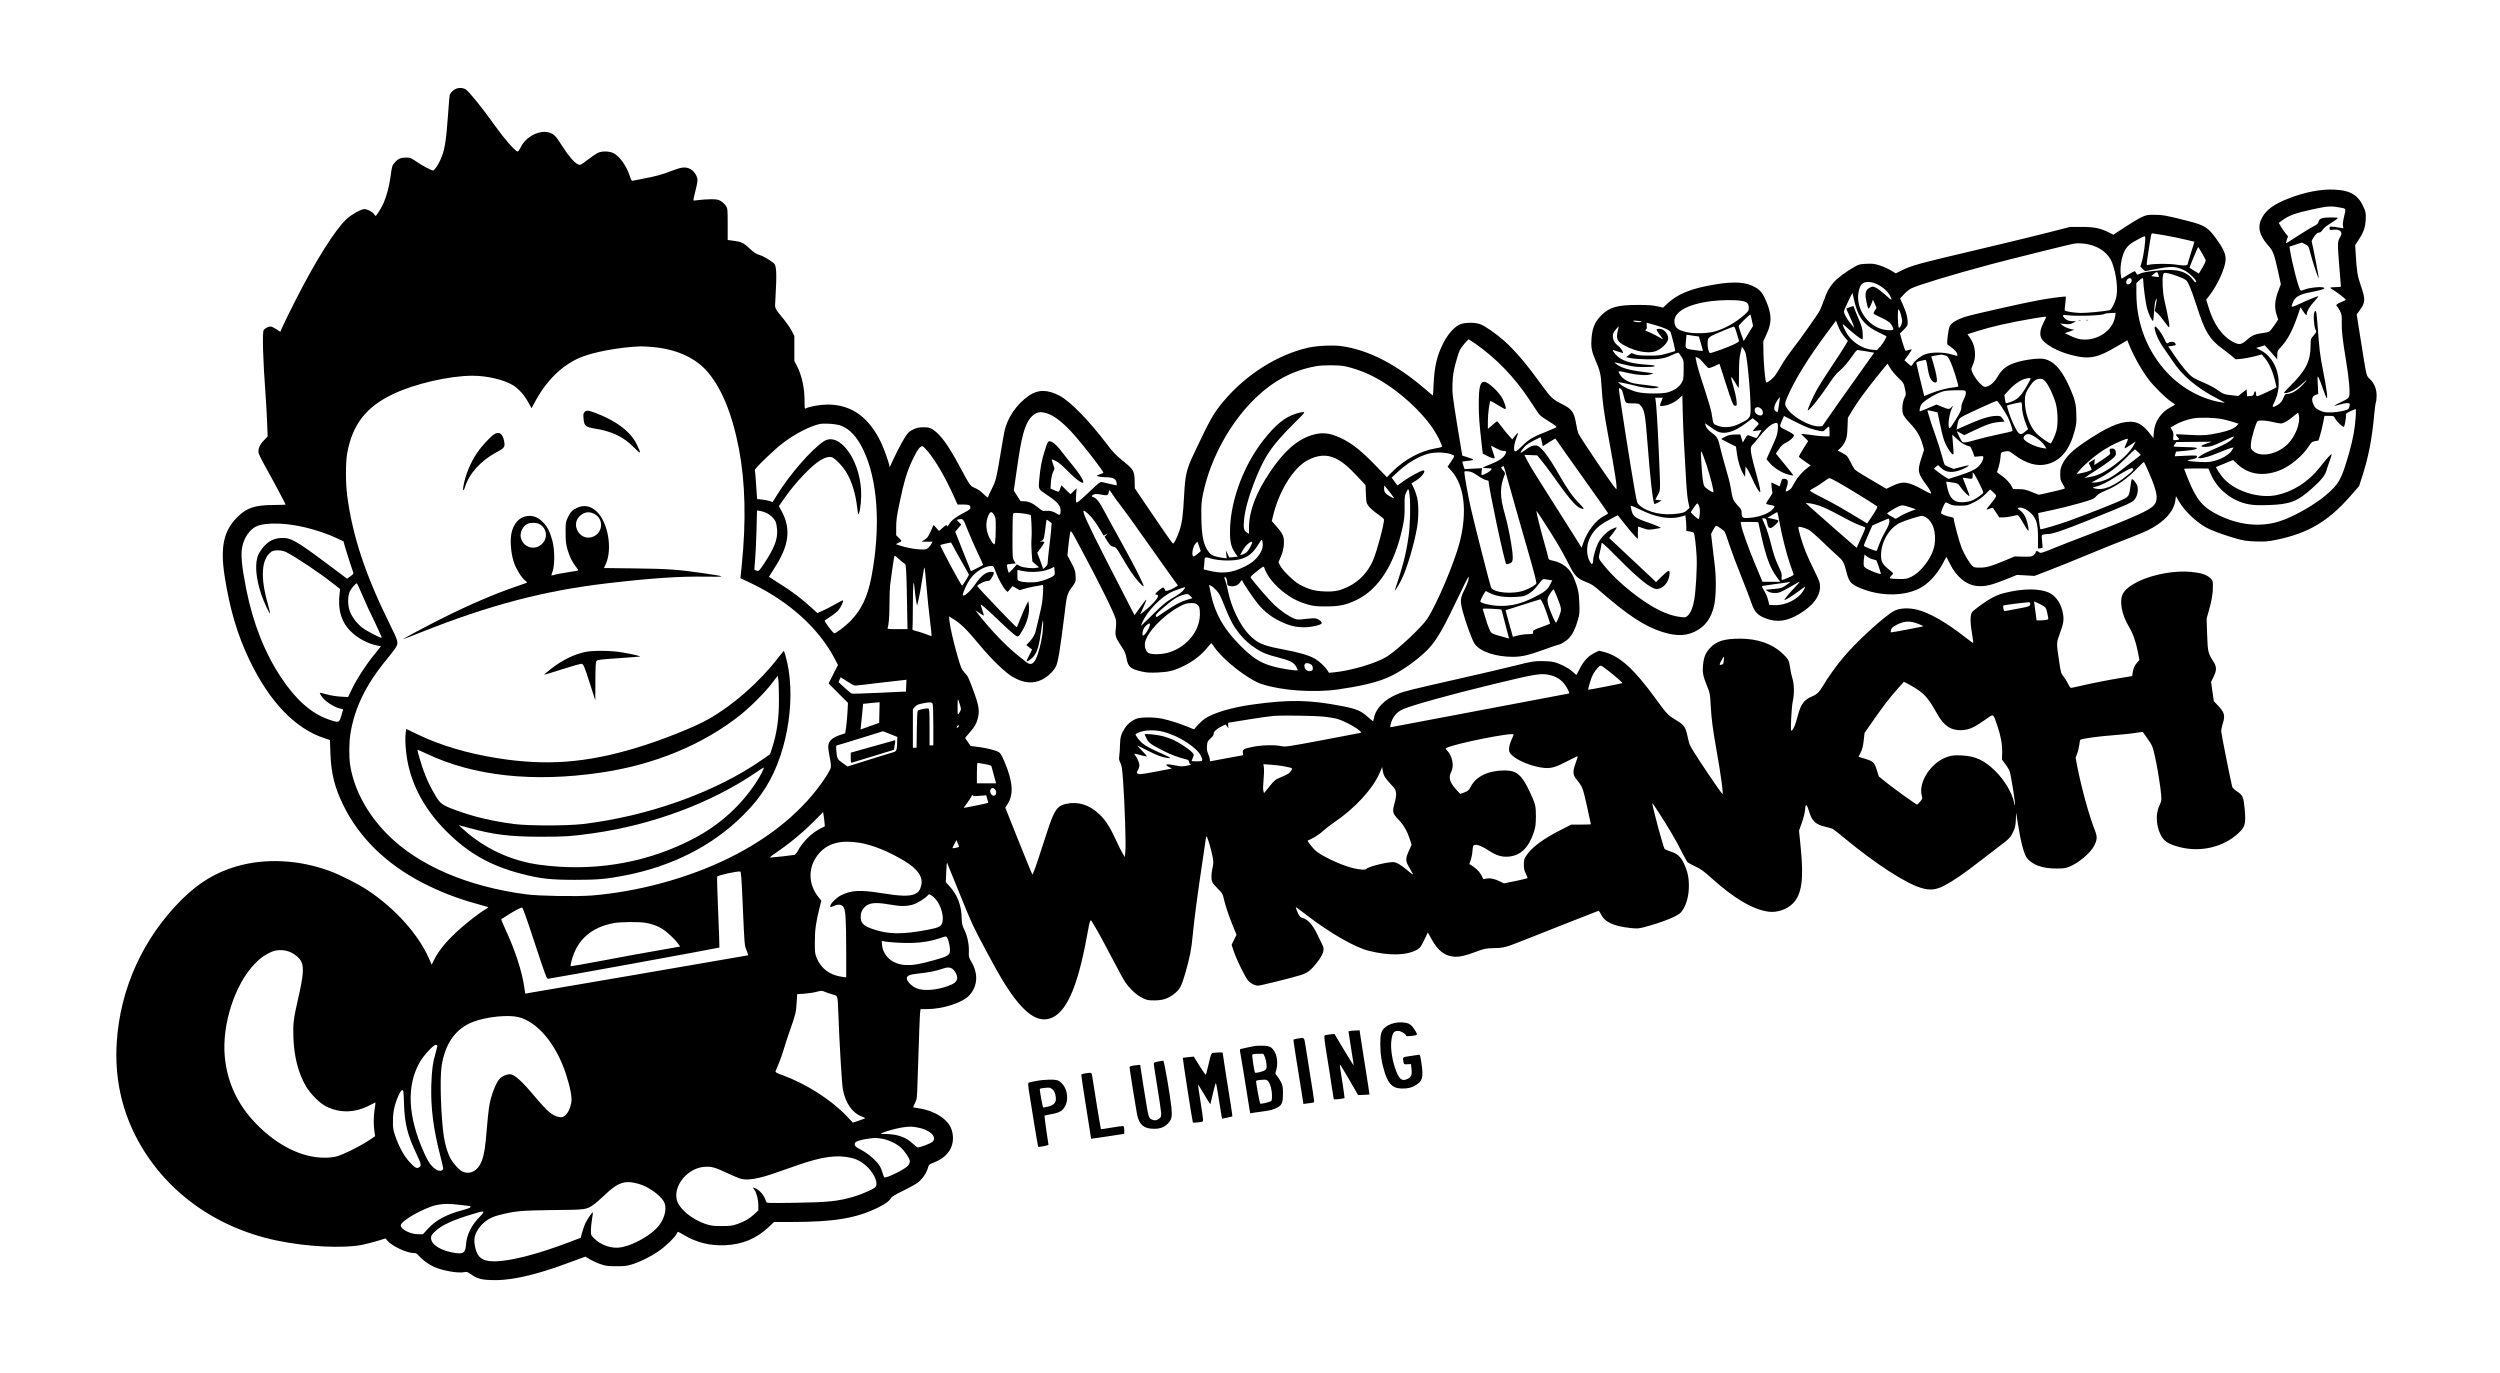 <?xml version="1.0" standalone="no"?>
<!DOCTYPE svg PUBLIC "-//W3C//DTD SVG 20010904//EN"
 "http://www.w3.org/TR/2001/REC-SVG-20010904/DTD/svg10.dtd">
<svg version="1.0" xmlns="http://www.w3.org/2000/svg"
 width="3300pt" height="1812pt" viewBox="0 0 3300 1812"
 preserveAspectRatio="xMidYMid meet">

<g transform="translate(0,1812) scale(0.1,-0.1)"
fill="#000000" stroke="none">
<path d="M6005 16941 c-36 -22 -61 -49 -69 -76 -3 -11 -12 -121 -21 -245 -26
-375 -46 -491 -105 -617 -33 -71 -77 -133 -94 -133 -23 0 -134 59 -214 113
-78 54 -86 57 -143 57 -69 0 -104 -15 -147 -64 -37 -42 -37 -43 -57 -187 -17
-125 -51 -257 -91 -347 -27 -61 -95 -172 -105 -172 -4 0 -14 12 -24 26 -19 29
-87 63 -126 64 -42 0 -167 -70 -232 -129 -154 -143 -410 -550 -677 -1076 -70
-137 -143 -287 -164 -333 l-36 -82 -53 35 c-28 19 -62 35 -75 35 -31 0 -79
-26 -92 -49 -19 -37 -9 -392 25 -847 8 -111 18 -281 21 -377 l7 -177 -50 -53
c-56 -59 -78 -112 -70 -164 4 -19 39 -92 78 -162 74 -129 279 -512 279 -521 0
-3 -73 -5 -163 -6 -248 -1 -355 -38 -482 -168 -174 -177 -219 -394 -160 -771
68 -436 169 -778 330 -1112 266 -552 604 -903 990 -1028 l70 -23 6 -174 c10
-267 55 -450 170 -685 209 -427 562 -774 1041 -1023 226 -117 456 -207 698
-274 74 -21 146 -41 159 -45 23 -7 23 -8 -20 -33 -94 -55 -298 -217 -408 -323
-127 -122 -215 -234 -268 -339 l-35 -69 -37 84 c-141 318 -443 655 -802 894
-125 84 -367 207 -510 259 -406 149 -846 170 -1224 61 -276 -80 -499 -215
-724 -437 -510 -506 -816 -1176 -860 -1888 -28 -441 56 -859 251 -1239 360
-704 1032 -1201 1857 -1375 398 -84 878 -108 1134 -57 55 11 145 35 202 52
l104 32 27 -32 c58 -69 254 -161 344 -161 32 0 44 -6 68 -36 42 -50 126 -112
200 -146 112 -51 322 -88 402 -70 30 7 41 4 83 -26 82 -59 137 -75 277 -79
188 -7 418 33 708 123 125 39 209 68 473 166 l56 21 59 -36 c33 -19 95 -48
139 -63 70 -24 96 -28 205 -28 102 -1 140 3 204 22 104 30 239 96 353 172 90
60 224 188 245 235 6 14 14 25 18 25 4 0 42 -20 83 -45 160 -96 342 -141 537
-132 233 11 413 86 581 244 l66 63 239 0 c556 0 852 50 1139 193 93 46 145 84
165 122 10 19 54 45 164 99 83 40 170 89 194 108 57 46 109 121 128 185 15 51
16 52 82 78 173 68 262 193 250 350 -10 114 -60 191 -172 265 -78 50 -176 86
-276 100 -41 6 -75 12 -76 13 -2 2 9 27 24 57 25 51 27 62 33 274 23 704 30
885 35 924 l5 42 83 0 c213 0 474 85 562 183 109 120 119 282 28 438 -36 61
-38 68 -35 139 3 96 -20 207 -61 290 -28 57 -32 76 -34 155 -3 161 -56 301
-156 412 l-53 58 5 135 c3 74 8 128 12 120 3 -8 69 -171 147 -362 77 -192 161
-394 188 -450 62 -133 284 -548 379 -708 252 -423 450 -590 636 -536 215 62
368 397 493 1076 45 246 45 244 75 194 83 -138 138 -239 258 -469 74 -143 153
-286 175 -319 60 -88 149 -171 225 -208 62 -30 74 -33 162 -33 110 1 174 22
255 83 77 59 100 100 151 277 62 217 80 312 98 502 22 226 58 498 121 922 30
201 55 369 55 375 0 6 3 6 9 1 14 -16 58 -165 76 -258 14 -77 14 -91 0 -152
-19 -83 -19 -158 -1 -193 8 -15 41 -54 74 -86 51 -50 61 -65 72 -114 20 -91
68 -238 122 -369 l50 -122 -33 -66 -32 -66 27 -82 c42 -124 157 -357 196 -396
39 -39 86 -61 129 -61 30 0 447 103 559 139 84 26 130 59 198 143 102 126 125
192 89 256 -7 15 -37 76 -65 135 -61 127 -123 198 -190 218 -39 12 -45 18 -72
77 -15 36 -27 66 -25 68 2 2 68 -46 148 -108 300 -231 634 -423 814 -468 276
-69 505 -63 643 16 36 22 49 38 91 125 l48 101 49 -88 c84 -151 169 -219 289
-231 73 -8 154 10 298 64 113 42 127 45 236 48 136 3 152 8 426 117 110 44
367 145 570 225 204 79 375 147 381 149 7 3 22 -15 34 -40 52 -108 168 -162
398 -186 87 -9 101 -8 191 16 249 68 435 145 474 196 65 84 101 210 100 348 0
113 -20 198 -68 297 -44 88 -84 124 -172 153 -37 12 -73 27 -80 34 -16 15
-164 564 -163 604 1 11 146 -214 241 -373 50 -82 117 -204 149 -271 33 -66 68
-128 78 -137 10 -9 57 -34 104 -56 69 -32 108 -60 203 -146 305 -275 552 -421
761 -449 109 -15 239 29 318 107 118 119 147 316 106 730 l-23 233 37 104 c22
62 40 133 43 173 5 55 8 65 20 56 7 -7 20 -37 29 -68 40 -139 88 -185 223
-215 41 -10 83 -22 93 -27 11 -6 84 -63 162 -128 408 -336 796 -588 1004 -651
114 -35 197 -27 304 29 124 65 261 159 483 332 110 85 234 180 275 211 98 73
123 101 156 173 23 48 29 79 33 155 l4 95 23 -149 c37 -236 80 -399 118 -449
71 -93 207 -142 391 -141 89 0 121 4 166 22 126 50 283 182 332 279 41 80 42
119 9 204 -75 187 -176 555 -233 845 l-21 112 21 57 c12 31 24 84 28 116 3 33
9 61 13 64 26 16 240 46 420 59 118 9 257 23 308 32 52 9 95 14 96 12 1 -1 25
-35 54 -74 29 -39 61 -91 71 -115 37 -83 121 -569 121 -696 0 -20 -12 -61 -28
-92 -56 -114 -38 -300 40 -417 38 -57 105 -94 228 -125 278 -73 582 0 777 184
91 85 100 124 82 325 -15 155 -24 175 -104 228 -30 20 -58 47 -60 58 -37 159
-145 705 -145 733 0 21 9 67 20 101 35 111 24 149 -75 252 l-43 45 -18 127
-18 127 32 65 c43 86 43 135 0 202 -73 114 -76 129 -84 359 l-7 210 31 110
c38 134 52 217 52 316 0 72 -1 76 -33 107 -48 46 -119 70 -252 83 -215 22
-501 -30 -702 -127 -103 -51 -175 -108 -203 -165 -47 -92 -13 -275 81 -430 54
-90 92 -198 119 -334 l20 -107 -31 -35 c-35 -41 -48 -71 -58 -133 l-6 -44
-135 -22 c-152 -24 -403 -73 -558 -110 -57 -13 -109 -24 -116 -24 -7 0 -23 23
-37 52 -13 29 -40 73 -60 98 -34 43 -37 54 -57 190 -38 255 -38 252 3 365 54
148 60 185 47 271 -19 123 -87 230 -174 275 -126 65 -358 65 -611 -1 -114 -29
-234 -99 -406 -238 -35 -28 -39 -130 -11 -291 11 -68 19 -125 17 -128 -3 -2
-51 32 -108 77 -246 193 -469 321 -628 361 -116 29 -234 24 -307 -14 -120 -61
-494 -402 -666 -607 -98 -116 -209 -271 -273 -380 -49 -84 -83 -117 -149 -144
-103 -43 -145 -100 -185 -252 -31 -119 -53 -175 -78 -196 -15 -12 -15 3 -10
152 4 91 13 194 21 230 22 95 20 234 -4 304 -10 31 -24 93 -30 138 -14 103
-24 120 -105 196 -133 125 -328 192 -555 192 -215 -1 -313 -32 -399 -125 -56
-61 -81 -119 -90 -215 -11 -103 -2 -153 50 -280 41 -102 42 -109 50 -260 10
-181 26 -306 79 -605 56 -316 90 -565 77 -565 -9 0 -151 206 -300 433 -125
191 -137 214 -152 285 -38 176 -45 186 -168 261 -100 61 -117 78 -253 266
-293 404 -481 575 -693 630 l-64 16 -63 -31 c-79 -39 -143 -108 -195 -213
l-40 -78 -52 46 c-59 52 -165 106 -247 126 -31 8 -103 13 -165 13 -99 -1 -132
-6 -330 -56 -121 -31 -452 -108 -735 -172 -660 -150 -743 -170 -828 -205 -177
-73 -293 -191 -317 -323 -4 -21 -9 -38 -12 -38 -3 0 -32 25 -66 55 -89 81
-155 109 -337 144 -437 85 -704 89 -1196 20 -264 -36 -512 -111 -622 -186 -39
-27 -124 -113 -137 -140 -1 -2 -38 13 -82 31 -105 44 -248 90 -345 110 -112
23 -291 21 -346 -4 -64 -29 -108 -66 -145 -123 -48 -72 -61 -119 -63 -217 -1
-47 -5 -111 -9 -142 -7 -48 -4 -63 14 -98 18 -34 24 -75 36 -243 21 -291 39
-829 30 -921 l-7 -79 -29 47 c-16 25 -58 110 -94 189 -77 167 -134 255 -219
334 -131 122 -276 166 -435 132 -117 -25 -157 -85 -249 -369 -133 -411 -154
-472 -173 -517 l-21 -48 -25 55 c-13 30 -94 229 -179 442 l-154 387 30 48 c83
130 70 298 -43 564 -33 76 -52 109 -73 121 -40 24 -165 56 -276 69 l-97 12
-36 54 -36 53 60 70 c68 79 88 114 107 185 28 103 16 174 -65 390 -64 168 -63
167 -113 221 -35 38 -44 60 -88 211 -56 196 -97 375 -107 464 l-6 63 39 -24
c116 -70 185 -137 370 -360 158 -189 337 -362 435 -417 143 -82 265 -92 383
-34 74 36 153 111 185 176 27 55 54 217 107 644 39 321 34 303 121 426 33 48
35 53 31 122 -3 64 -9 83 -55 172 l-53 100 10 101 c5 56 15 131 21 166 14 79
0 96 151 -186 242 -451 432 -835 456 -923 6 -22 7 -66 1 -120 -12 -101 -6
-119 75 -241 44 -67 55 -94 66 -154 19 -115 52 -143 205 -177 61 -14 105 -16
204 -12 151 7 213 22 347 87 121 59 233 145 305 235 29 36 55 65 58 65 3 0 22
-24 41 -53 113 -167 446 -428 623 -486 261 -87 690 -117 1012 -71 286 41 493
89 642 152 166 69 390 224 538 373 99 99 192 252 335 551 55 115 125 259 155
319 52 102 55 107 51 66 -3 -25 -25 -85 -51 -137 -61 -121 -64 -151 -27 -294
35 -136 124 -380 157 -428 70 -102 275 -172 504 -172 120 0 205 20 423 99 92
34 172 61 178 61 26 0 110 52 143 89 48 54 82 122 113 232 25 84 26 101 21
228 -5 142 -18 199 -72 333 -49 121 -146 200 -279 228 -51 10 -54 13 -61 47
-3 20 -29 115 -57 212 -45 159 -98 371 -98 395 0 6 31 -37 68 -95 171 -263
263 -416 340 -569 98 -195 123 -223 248 -272 72 -28 101 -47 192 -127 356
-310 581 -458 809 -531 204 -66 349 -56 485 31 101 65 162 155 200 298 29 106
35 359 14 536 -9 72 -23 197 -33 279 l-17 148 28 54 c16 30 33 54 38 54 18 0
107 -64 117 -84 6 -12 33 -88 60 -171 27 -82 96 -267 154 -410 57 -143 119
-303 136 -355 41 -120 82 -164 198 -206 148 -54 281 -33 448 71 171 106 258
224 259 348 0 57 -6 74 -76 217 -43 85 -93 196 -113 245 -47 117 -106 318 -95
328 9 10 82 -9 133 -35 22 -11 103 -81 181 -156 78 -75 169 -161 203 -190 70
-61 85 -88 114 -204 31 -127 55 -160 144 -203 265 -125 595 -135 817 -24 122
61 236 184 319 342 l41 78 45 -90 c89 -179 221 -286 369 -297 96 -8 185 13
366 86 l151 61 116 -6 116 -7 195 75 c107 41 341 135 520 210 179 74 411 168
515 207 105 40 226 90 270 112 211 105 342 248 360 396 l7 53 43 -74 c84 -143
264 -304 410 -367 90 -39 238 -90 350 -121 90 -26 135 -32 250 -36 124 -4 155
-2 270 21 420 86 685 242 979 577 l116 133 39 121 c85 261 132 504 161 830 7
71 16 141 22 155 5 13 9 56 9 93 0 84 -31 157 -90 215 -48 47 -39 8 -121 524
l-52 328 35 47 c82 114 84 145 18 338 -43 124 -53 186 -66 415 l-7 115 46 70
c65 97 88 164 93 265 4 70 1 94 -16 138 -72 182 -174 248 -397 259 -175 9
-388 -32 -603 -116 -194 -75 -294 -147 -352 -253 -65 -121 -40 -233 85 -373
62 -70 75 -106 130 -355 l33 -152 -28 -73 c-53 -137 -60 -230 -28 -329 l21
-64 -51 -76 c-28 -41 -59 -79 -69 -84 -9 -5 -43 -13 -76 -17 -106 -13 -153
-32 -217 -91 -68 -62 -101 -69 -172 -33 -153 77 -268 238 -337 472 l-28 92 43
55 c104 135 203 351 212 460 7 77 -22 146 -111 272 -118 167 -158 193 -389
252 -270 70 -328 80 -437 81 -100 0 -108 -2 -180 -36 -41 -20 -140 -79 -219
-132 l-145 -95 -57 29 c-113 57 -198 74 -364 74 l-150 0 -280 -72 c-154 -40
-539 -133 -855 -208 -908 -214 -954 -227 -1110 -305 l-56 -28 -63 38 c-35 21
-101 51 -147 66 -72 23 -95 26 -176 22 -84 -3 -100 -7 -153 -37 -120 -67 -236
-154 -286 -214 -60 -72 -80 -109 -125 -234 -19 -51 -42 -110 -53 -131 -28 -54
-248 -366 -362 -513 -54 -70 -119 -165 -144 -210 -25 -46 -62 -105 -81 -131
-34 -48 -109 -106 -121 -95 -12 13 -34 248 -36 392 l-2 150 44 95 c70 151 69
258 -5 433 -40 97 -73 141 -133 178 -119 76 -283 89 -551 43 -310 -52 -487
-124 -625 -255 l-52 -49 -79 17 c-59 14 -124 18 -254 18 -269 0 -373 -29 -480
-134 -83 -82 -119 -161 -131 -291 -11 -120 -2 -179 43 -285 69 -160 79 -202
88 -365 12 -202 31 -340 86 -640 95 -510 129 -737 106 -715 -50 50 -470 671
-499 737 -7 15 -19 69 -28 120 -27 157 -55 198 -179 260 -129 65 -152 86 -259
233 -212 294 -363 473 -513 607 -112 99 -254 197 -319 220 -65 23 -186 23
-251 1 -76 -25 -167 -124 -231 -248 -86 -168 -119 -311 -130 -552 -3 -79 -8
-143 -10 -143 -2 0 -48 38 -101 84 -376 325 -746 516 -1101 567 -111 16 -330
6 -443 -20 -409 -94 -821 -355 -1116 -706 -135 -160 -177 -235 -402 -713 -89
-190 -106 -265 -120 -532 -14 -265 -27 -359 -61 -463 -32 -97 -77 -183 -89
-170 -19 19 -177 248 -333 479 l-168 249 -2 100 c-3 127 -15 148 -146 254
-111 91 -133 114 -226 236 -237 311 -478 557 -618 631 -160 84 -284 85 -403 3
-166 -113 -291 -297 -328 -484 -8 -44 -32 -177 -51 -295 -54 -322 -60 -347
-115 -455 -28 -54 -50 -104 -50 -111 0 -7 -26 13 -57 45 -38 37 -78 65 -114
80 -64 27 -60 21 -217 312 -140 259 -242 398 -341 461 -39 24 -55 28 -120 28
-63 0 -87 -5 -137 -29 -55 -26 -66 -36 -114 -112 -44 -68 -131 -240 -188 -369
-8 -18 -11 -20 -11 -8 -2 35 -64 215 -107 307 -160 342 -394 511 -708 511 -97
0 -239 -25 -287 -50 -18 -10 -19 -6 -19 87 0 184 -36 348 -103 477 l-32 61 0
165 0 165 -33 65 c-19 36 -63 101 -98 145 -136 167 -127 146 -120 260 21 357
17 462 -21 491 -68 53 -144 97 -192 110 -45 14 -71 31 -132 89 -81 75 -101 84
-234 101 l-50 6 0 206 c0 200 -1 208 -23 245 -13 20 -43 48 -66 62 -37 22 -55
25 -132 25 -49 0 -120 -5 -158 -10 -38 -6 -71 -8 -74 -6 -2 3 10 61 28 130 22
86 30 136 25 158 -11 51 -51 106 -95 128 -61 31 -113 26 -242 -24 -126 -50
-218 -75 -388 -106 -63 -12 -122 -23 -131 -26 -11 -3 -20 11 -33 53 -43 139
-137 272 -219 312 -57 28 -158 29 -209 2 -20 -10 -80 -51 -132 -91 -93 -70
-97 -72 -126 -60 -45 19 -129 115 -205 236 -85 134 -107 159 -162 180 -130 50
-323 -45 -392 -194 -14 -29 -31 -52 -38 -52 -30 0 -173 163 -300 341 -160 226
-344 454 -387 480 -39 24 -102 24 -141 0z m24898 -1563 c66 -12 65 -9 37 -125
-12 -49 -17 -95 -13 -114 l6 -32 -39 6 c-140 22 -144 22 -144 -5 0 -24 2 -25
44 -21 61 7 95 -3 108 -32 9 -19 6 -32 -16 -71 -32 -57 -32 -77 -6 -399 11
-132 20 -243 20 -247 0 -5 -31 -8 -70 -8 -38 0 -70 -4 -70 -8 0 -4 15 -16 33
-26 63 -37 179 -128 171 -135 -5 -5 -35 -18 -66 -31 -54 -21 -71 -41 -48 -55
6 -4 22 -30 37 -58 24 -47 26 -62 24 -149 -2 -119 10 -223 54 -491 42 -250 59
-444 43 -489 -9 -26 -26 -38 -105 -75 -52 -25 -93 -47 -91 -49 3 -2 36 5 74
16 76 22 120 25 129 10 4 -6 2 -25 -4 -43 -11 -31 -16 -35 -89 -52 -43 -10
-115 -19 -163 -19 -73 0 -93 4 -141 27 -45 22 -61 36 -77 71 -35 70 -25 116
29 135 l31 10 -6 123 c-6 116 -5 121 10 95 9 -15 34 -80 56 -145 22 -64 45
-121 51 -127 18 -18 -1 128 -47 360 -42 209 -49 272 -75 630 -6 83 -15 154
-20 159 -4 4 -14 -2 -20 -15 -17 -30 -6 -189 15 -230 15 -29 15 -30 -25 -77
-40 -48 -40 -49 -40 -133 -1 -207 -62 -329 -269 -534 -45 -44 -81 -83 -81 -87
0 -16 47 -7 106 21 36 17 92 57 135 97 56 53 66 60 42 28 -76 -97 -172 -163
-239 -164 -27 0 -33 -5 -48 -42 -9 -24 -25 -53 -35 -65 -23 -27 -81 -63 -103
-63 -14 0 -12 9 12 58 127 253 42 577 -182 690 l-57 29 56 17 57 18 45 -48
c25 -27 63 -69 83 -94 l37 -45 1 56 c0 51 3 59 41 100 95 102 154 212 225 413
l41 120 34 -52 c36 -54 49 -64 49 -34 1 36 40 101 100 165 34 37 57 67 51 67
-15 0 -141 -51 -253 -104 -106 -49 -111 -48 -83 22 32 76 88 107 246 137 46 8
106 23 133 31 41 14 46 18 31 27 -29 16 -183 2 -243 -22 -30 -12 -58 -19 -63
-16 -24 16 -110 341 -143 545 l-5 35 82 26 82 27 44 -22 c43 -21 43 -21 68
-116 32 -126 106 -347 111 -332 3 10 -83 456 -94 485 -2 7 13 36 33 64 28 39
45 53 63 53 17 0 32 11 47 34 11 18 47 50 80 71 32 21 73 47 90 59 18 11 33
24 33 29 0 4 -43 7 -95 7 -112 0 -152 -15 -161 -59 -4 -21 -17 -34 -52 -51
-26 -12 -110 -63 -187 -112 -167 -108 -183 -118 -189 -118 -3 0 2 20 10 45
l16 45 -34 42 c-19 24 -47 64 -61 89 l-27 47 33 24 c99 75 179 104 432 159
188 40 227 42 358 17z m-2336 -363 c81 -14 205 -39 274 -56 l126 -30 -43 -137
c-24 -75 -44 -142 -44 -149 0 -30 -39 -34 -148 -17 -103 16 -297 15 -373 -2
-30 -7 -31 -28 7 221 27 175 31 195 44 195 5 0 75 -11 157 -25z m-261 -173
c-9 -66 -24 -147 -35 -180 l-18 -61 31 -30 31 -30 164 31 c186 36 239 33 346
-16 67 -30 182 -143 164 -160 -7 -8 -17 -2 -32 19 -87 121 -208 158 -451 136
-156 -14 -227 -26 -269 -48 -26 -13 -28 -12 -39 12 -6 14 -16 25 -22 25 -6 0
-47 -23 -91 -50 l-80 -50 -6 27 c-22 94 1 259 48 344 34 63 74 97 183 154 85
44 85 44 88 20 2 -13 -4 -77 -12 -143z m-741 53 c152 -32 270 -123 315 -242
59 -158 81 -366 51 -473 -22 -76 -63 -150 -85 -155 -90 -17 -291 -36 -377 -36
-87 1 -199 18 -215 34 -2 2 2 42 8 90 6 48 9 89 7 91 -6 7 -203 -19 -349 -45
-190 -34 -879 -189 -973 -219 -113 -36 -190 -82 -211 -127 -9 -19 -21 -80 -27
-136 -9 -92 -9 -103 6 -112 53 -32 104 -78 115 -105 7 -17 10 -33 7 -36 -3 -3
-38 5 -78 18 -104 32 -269 32 -350 0 -61 -24 -136 -84 -158 -126 -8 -14 -18
-26 -23 -26 -5 0 -27 17 -49 38 l-40 37 50 69 c28 39 49 72 46 74 -2 2 -18 -1
-36 -7 -18 -6 -37 -11 -44 -11 -6 0 -26 52 -44 115 l-32 114 51 49 c31 30 50
57 51 73 3 80 -15 153 -71 276 l-29 63 49 53 c26 29 70 65 97 79 76 41 560
188 1048 318 216 58 1040 263 1095 273 53 9 128 6 195 -8z m1498 -112 c25 -43
49 -85 52 -95 4 -10 -12 -47 -41 -97 -26 -45 -48 -81 -51 -81 -2 0 -29 17 -61
37 -31 21 -59 38 -60 39 -4 2 110 274 114 274 1 0 23 -35 47 -77z m-574 -285
c6 -17 10 -33 8 -34 -1 -2 -25 0 -52 4 l-49 7 33 28 c41 34 47 34 60 -5z m179
2 c40 -11 101 -34 136 -50 62 -29 64 -32 98 -108 20 -42 64 -165 98 -272 104
-328 166 -429 333 -551 40 -29 96 -73 125 -97 l53 -45 72 6 c40 4 117 18 172
32 l100 26 37 -43 c54 -61 104 -170 133 -283 14 -54 25 -101 25 -105 0 -9
-236 -120 -255 -120 -10 0 -15 10 -15 29 0 42 -18 48 -28 9 -7 -30 -12 -33
-50 -36 l-41 -3 -3 45 -3 46 -55 -44 -55 -43 -74 8 c-113 12 -125 17 -196 69
-36 26 -115 69 -177 95 -62 26 -132 60 -155 76 -55 38 -141 140 -242 289 l-80
117 45 6 c53 6 62 12 48 35 -15 23 -60 27 -89 8 -24 -16 -24 -15 -59 57 -35
72 -98 157 -118 157 -18 0 1 -81 36 -155 18 -38 58 -105 89 -147 30 -42 75
-108 100 -145 130 -201 327 -367 604 -509 98 -50 104 -54 63 -48 -265 39 -532
182 -726 387 -268 283 -414 655 -414 1056 l0 134 36 33 c42 40 54 42 54 12 0
-71 33 -313 50 -377 22 -78 68 -174 80 -166 4 2 10 55 13 117 3 62 12 131 21
153 19 51 19 22 2 -70 l-14 -70 37 -31 c20 -17 60 -66 90 -108 30 -42 57 -76
61 -76 16 0 -3 107 -61 363 -22 95 -31 277 -16 330 9 33 20 33 115 7z m-530
-77 c2 -12 -6 -31 -17 -42 -37 -37 -74 0 -44 45 20 31 57 29 61 -3z m-3356
-57 c76 -38 142 -98 168 -152 12 -25 20 -47 17 -50 -3 -3 -40 26 -82 65 -43
39 -97 80 -121 92 -43 20 -45 20 -81 2 -57 -27 -69 -73 -48 -177 24 -117 29
-121 59 -56 14 30 26 62 26 70 1 8 12 -12 25 -44 l25 -59 -20 -32 c-11 -18
-20 -37 -20 -42 0 -6 42 -29 93 -52 97 -45 130 -69 153 -113 29 -55 22 -61
-61 -56 -229 15 -420 259 -384 492 18 112 56 149 145 143 31 -2 74 -15 106
-31z m-248 -391 c52 -106 127 -175 256 -238 58 -28 107 -52 109 -54 10 -8 -42
-96 -81 -139 l-43 -46 -64 6 c-138 12 -285 115 -349 242 -55 110 -52 115 23
45 75 -69 181 -151 197 -151 7 0 9 29 6 78 -4 66 -13 96 -61 209 -31 72 -57
137 -57 142 0 6 -4 11 -9 11 -8 0 -83 -29 -89 -34 -1 -2 16 -43 39 -92 49
-105 75 -177 56 -153 -6 8 -28 35 -48 60 -42 51 -79 120 -79 147 0 11 25 70
56 133 l56 114 24 -105 c13 -58 39 -137 58 -175z m-1548 174 c75 -13 96 -33
98 -90 1 -38 -4 -46 -54 -91 -107 -97 -243 -176 -375 -218 -108 -34 -294 -39
-405 -11 -105 26 -140 56 -147 124 -16 136 166 241 487 282 122 16 316 18 396
4z m2121 -277 c-3 -24 -13 -52 -23 -64 l-19 -20 -6 28 c-9 41 -10 209 -2 218
15 14 55 -117 50 -162z m2812 68 c-30 -188 -243 -328 -455 -299 -31 4 -90 24
-132 45 l-77 37 70 23 c39 13 61 23 49 23 -39 1 -119 31 -149 55 l-30 25 66
-6 c54 -5 72 -2 105 15 l39 21 -42 1 c-52 0 -85 12 -112 41 -35 38 -27 46 37
38 128 -16 471 -4 493 18 5 4 39 9 77 11 l69 2 -8 -50z m-4794 -49 l15 -74
-61 -99 -62 -100 -34 93 c-18 52 -33 99 -33 105 0 13 149 158 156 152 2 -2 10
-37 19 -77z m3885 44 c0 -3 -16 -37 -36 -76 -44 -87 -53 -152 -29 -202 36 -77
209 -175 391 -222 243 -63 346 -43 617 118 l128 76 10 -27 c59 -155 168 -354
264 -482 72 -97 237 -260 308 -305 26 -17 47 -32 47 -35 0 -3 -26 -18 -57 -35
-129 -67 -212 -190 -222 -329 l-6 -79 -48 61 c-87 112 -161 156 -257 155 -152
-1 -319 -77 -613 -276 -149 -101 -235 -185 -279 -274 -28 -58 -33 -78 -33
-143 0 -67 3 -80 33 -129 18 -29 30 -56 27 -59 -6 -7 -149 -42 -267 -67 l-76
-16 -94 37 c-78 31 -105 37 -169 37 l-77 1 -16 32 c-22 47 -78 106 -141 150
-30 20 -55 39 -55 41 0 2 9 30 20 63 11 32 23 90 26 129 7 77 2 72 81 85 28 5
43 -2 99 -45 159 -120 304 -161 441 -125 177 47 294 191 359 441 23 88 25 115
21 225 -3 107 -9 138 -36 220 -18 52 -59 147 -92 211 -91 175 -175 259 -288
289 -81 21 -338 -18 -446 -69 -82 -38 -128 -80 -176 -163 -43 -73 -98 -122
-151 -133 -27 -6 -36 -1 -85 46 -31 31 -67 81 -85 117 -29 58 -31 67 -19 95
35 86 40 107 41 168 0 83 -21 153 -65 217 l-34 50 112 36 c201 64 422 115 772
175 118 20 155 24 155 16z m-5355 -55 c11 0 15 -3 10 -8 -14 -12 -105 -2 -105
10 0 7 14 8 38 4 20 -3 46 -6 57 -6z m2649 -148 c14 -22 39 -57 57 -76 l31
-36 -42 -71 c-23 -40 -102 -161 -176 -271 -73 -109 -158 -242 -188 -296 -52
-92 -131 -271 -123 -279 12 -12 151 159 251 308 84 126 129 184 163 209 46 35
127 129 193 228 19 29 42 52 50 52 8 -1 61 -9 117 -18 l102 -18 -252 -354
c-139 -195 -293 -413 -342 -485 l-90 -130 -47 -3 c-99 -6 -319 109 -399 210
-53 67 -55 84 -24 159 99 235 277 525 530 865 l120 161 22 -57 c11 -32 33 -76
47 -98z m-2456 97 c123 -36 197 -70 205 -96 31 -104 64 -244 59 -247 -4 -2
-52 -17 -107 -32 -89 -26 -116 -29 -240 -28 -108 0 -150 4 -184 17 l-44 17
-36 -27 -36 -28 65 -13 c36 -8 133 -14 215 -15 166 -2 228 10 344 65 35 17 66
26 70 21 71 -103 66 -88 65 -224 -1 -119 -2 -130 -28 -174 -32 -54 -95 -98
-176 -123 -74 -22 -295 -22 -400 1 -85 19 -204 74 -238 110 l-24 25 73 -14
c40 -8 96 -20 124 -28 98 -29 228 -47 288 -40 33 3 55 10 50 15 -4 4 -70 15
-145 24 -75 8 -158 19 -183 25 -88 20 -158 67 -189 129 -21 39 -21 39 127 5
123 -28 243 -33 292 -13 l30 13 -30 3 c-269 31 -366 55 -447 108 -22 15 -38
28 -36 30 2 3 62 -10 133 -28 111 -27 148 -32 257 -32 82 0 131 4 138 11 9 9
-14 14 -92 19 -230 16 -348 53 -419 133 -34 39 -47 62 -36 62 2 0 30 -9 62
-20 32 -11 62 -20 66 -20 17 0 -24 66 -56 90 -51 39 -75 80 -75 131 0 37 6 52
42 94 23 28 39 43 35 34 -3 -10 -11 -44 -17 -77 -18 -91 1 -124 105 -179 135
-71 288 -100 386 -73 82 23 179 116 179 172 0 64 -58 128 -116 128 -18 0 -35
-4 -38 -9 -3 -4 15 -34 39 -66 25 -31 45 -59 45 -61 0 -3 -24 9 -52 26 -58 34
-155 80 -169 80 -13 0 -11 18 2 26 7 4 9 22 6 45 -3 22 -3 39 0 39 3 0 53 -14
111 -31z m1072 -91 c12 -40 25 -85 30 -101 9 -26 7 -28 -59 -62 -68 -34 -291
-115 -317 -115 -28 0 -46 148 -24 191 6 10 25 26 43 36 45 24 279 121 294 122
7 1 22 -32 33 -71z m-540 -54 l46 -6 23 -81 c13 -45 26 -89 28 -98 4 -14 -6
-14 -109 0 -130 19 -124 12 -113 128 l7 74 36 -5 c21 -3 57 -8 82 -12z m-2903
-102 c276 -194 518 -445 713 -742 49 -74 101 -152 115 -173 14 -21 53 -55 87
-75 101 -62 152 -97 155 -107 1 -5 -55 -32 -125 -59 -179 -68 -245 -107 -330
-193 -87 -89 -108 -93 -106 -18 1 28 14 80 29 118 15 37 25 70 23 73 -3 2 -21
-16 -40 -41 l-36 -45 -47 52 c-25 28 -69 82 -97 120 -28 37 -53 68 -56 68 -2
0 -31 -23 -63 -51 l-59 -51 0 105 c0 90 21 251 34 264 2 2 44 -21 93 -51 50
-31 95 -56 101 -56 17 0 4 56 -29 127 -44 92 -193 233 -247 233 -55 0 -72 -71
-72 -295 0 -166 6 -245 40 -546 l13 -107 60 -31 c58 -30 97 -39 97 -23 0 5
-11 42 -25 82 -14 40 -25 75 -25 77 0 1 29 -13 64 -32 37 -21 80 -36 103 -38
39 -2 40 -3 31 -27 -22 -57 -80 -99 -208 -150 -47 -18 -89 -37 -95 -42 -5 -4
18 -8 53 -8 34 0 62 -4 62 -8 0 -23 -94 -82 -129 -82 -7 0 -8 17 -4 45 l6 45
-115 -6 -115 -7 -17 48 c-9 27 -14 50 -13 52 2 1 33 6 68 9 96 10 98 18 12 44
-43 13 -79 25 -81 26 -1 1 -32 185 -68 410 -62 388 -65 416 -61 539 4 107 11
154 40 267 20 76 46 156 58 179 20 40 105 139 118 139 3 -1 43 -27 88 -58z
m-10872 -42 c302 -25 547 -129 708 -299 199 -211 350 -569 441 -1046 84 -445
97 -945 37 -1539 l-17 -168 141 -67 c505 -242 900 -601 1109 -1007 l37 -72
-62 -122 -61 -122 127 -128 128 -128 -6 -119 c-3 -65 -12 -155 -18 -200 l-12
-82 -51 -17 c-113 -37 -160 -75 -172 -141 -4 -21 2 -77 16 -146 15 -72 21
-125 17 -148 -4 -19 -37 -80 -73 -135 -284 -428 -719 -789 -1279 -1064 -539
-264 -1196 -442 -1807 -491 -197 -15 -691 -7 -858 15 -777 102 -1422 379
-1830 786 -274 273 -453 609 -500 935 -14 102 -12 286 5 395 51 334 204 651
470 974 52 64 106 133 120 154 50 76 48 84 -72 327 -319 645 -488 1154 -559
1685 -23 169 -23 445 -1 566 69 380 246 609 601 780 285 137 748 244 1053 244
198 0 425 -55 542 -130 73 -48 144 -129 196 -224 l41 -75 39 72 c152 287 355
489 596 594 174 75 515 139 804 151 17 1 84 -3 150 -8z m14435 -75 c31 -93 81
-708 65 -810 -8 -54 -33 -76 -147 -130 -104 -49 -205 -57 -288 -23 -60 25 -52
8 -79 173 -7 39 -48 178 -91 310 -74 224 -99 313 -114 392 l-5 33 31 -13 c18
-7 53 -40 78 -73 26 -32 54 -60 64 -62 9 -2 45 10 80 26 l63 30 88 -273 c73
-227 92 -274 109 -279 11 -3 23 -3 26 0 14 15 -3 129 -35 236 -20 65 -35 126
-33 136 2 11 20 -12 48 -60 24 -43 46 -78 49 -78 4 0 6 84 6 188 0 148 4 205
19 271 l19 83 18 -23 c10 -13 23 -37 29 -54z m2633 -36 c36 -10 42 -17 77 -92
30 -64 100 -286 100 -318 0 -3 -29 -9 -64 -13 -88 -9 -201 -39 -302 -80 l-84
-34 -9 36 c-29 112 -94 388 -95 400 -1 10 17 19 54 28 30 7 60 13 67 14 6 0
16 -30 22 -72 19 -120 31 -161 57 -195 26 -35 61 -43 70 -18 9 22 -14 137 -46
239 -16 50 -28 91 -27 92 2 2 104 20 132 23 6 0 27 -4 48 -10z m-723 -166 c18
-32 66 -90 106 -128 72 -70 74 -72 89 -147 16 -75 16 -77 -6 -120 -27 -53 -37
-160 -19 -214 8 -23 44 -71 95 -125 89 -93 132 -167 164 -280 l19 -66 -39
-121 c-50 -158 -44 -188 61 -332 51 -68 77 -117 68 -125 -3 -3 -47 18 -99 47
-207 114 -268 122 -411 53 l-78 -37 -47 27 c-199 115 -355 210 -369 226 -9 10
-35 56 -58 101 -39 78 -44 84 -105 117 l-63 34 37 33 c20 19 48 59 62 90 21
47 26 74 30 182 l5 127 51 85 c71 119 163 246 328 453 79 97 143 177 145 177
1 0 17 -26 34 -57z m-7195 22 c95 -20 214 -60 313 -106 302 -139 644 -426 841
-707 61 -88 137 -241 124 -251 -4 -4 -41 -13 -81 -19 -201 -33 -415 -148 -577
-312 l-68 -69 -151 156 c-219 227 -358 328 -535 393 -106 39 -197 40 -306 6
-196 -62 -368 -214 -551 -487 -186 -278 -274 -508 -277 -728 l-1 -89 -24 16
c-43 28 -51 58 -41 164 12 129 55 292 124 473 140 367 234 507 553 823 124
122 132 132 105 132 -45 0 -131 -28 -207 -68 -125 -65 -292 -244 -430 -460
-204 -320 -329 -716 -330 -1047 -1 -139 15 -205 67 -283 l34 -50 -55 -6 c-30
-4 -55 -5 -56 -4 -1 2 -11 23 -23 48 l-22 45 6 -52 6 -53 -49 6 c-94 11 -151
32 -180 67 -76 90 -104 217 -106 477 -2 167 1 198 25 315 98 460 362 938 694
1255 237 227 491 360 788 415 97 18 304 18 390 0z m9015 -232 c-60 -109 -105
-169 -155 -203 -41 -28 -129 -59 -139 -49 -3 2 -8 27 -11 54 l-7 50 67 73 c88
94 183 149 263 151 23 1 23 -1 -18 -76z m229 32 c46 -52 117 -208 141 -305 24
-104 27 -260 5 -345 -14 -53 -56 -150 -74 -167 -10 -11 -138 78 -193 134 -83
85 -149 267 -150 413 -1 90 11 124 68 211 44 66 84 94 135 94 30 0 43 -7 68
-35z m-5579 -143 c5 -20 14 -55 20 -77 17 -68 21 -70 110 -70 79 0 82 -1 110
-32 46 -52 58 -115 85 -468 36 -476 74 -808 93 -827 4 -3 27 6 52 20 l45 27
-43 3 c-24 2 -42 6 -40 10 2 4 16 32 33 62 35 66 34 40 12 555 -17 384 -33
633 -43 693 l-5 32 50 0 50 0 -13 -32 c-34 -83 -34 -82 24 -75 67 8 144 44
201 95 l46 41 6 -242 c6 -217 15 -406 47 -934 5 -89 17 -194 26 -234 l16 -73
-34 -31 c-29 -27 -48 -34 -112 -44 -204 -30 -400 11 -514 108 -31 27 -34 34
-62 192 -52 288 -210 1299 -210 1341 0 33 38 2 50 -40z m4514 22 c25 -9 19
-55 -14 -120 -19 -38 -30 -74 -30 -102 0 -35 -13 -63 -77 -167 -83 -133 -91
-137 -92 -45 -1 54 23 158 45 203 l17 32 -25 -22 c-31 -29 -33 -29 -122 7
l-75 30 -48 -21 c-54 -24 -165 -69 -170 -69 -11 0 1 61 17 88 34 55 219 163
310 181 53 10 241 14 264 5z m-2451 -184 c-7 -52 -15 -96 -18 -98 -2 -2 -13 1
-24 8 -37 19 -24 86 32 162 11 15 21 27 22 25 1 -1 -4 -45 -12 -97z m2940 -32
c30 -46 66 -105 80 -133 35 -72 69 -177 60 -185 -4 -4 -89 -25 -188 -45 -99
-21 -230 -53 -292 -71 -61 -19 -127 -34 -147 -34 -34 0 -37 3 -71 70 -19 38
-35 72 -35 75 0 4 22 -6 49 -22 l49 -27 139 66 c156 75 228 99 326 107 l67 6
-25 38 c-24 35 -29 37 -78 37 -97 0 -213 -38 -471 -154 l-59 -27 7 43 c14 92
24 106 89 140 92 47 420 196 434 197 6 1 36 -36 66 -81z m267 4 c0 -61 26
-167 60 -247 l21 -50 -38 -32 c-68 -58 -86 -47 -157 102 -36 74 -90 235 -82
242 6 6 153 40 179 42 14 1 17 -8 17 -57z m-3437 -34 c24 -28 23 -74 -3 -81
-34 -9 -85 24 -88 58 -7 54 51 69 91 23z m7843 -95 c-12 -171 -35 -294 -90
-490 -100 -349 -133 -407 -321 -563 -160 -131 -424 -278 -600 -333 -251 -79
-534 -49 -804 85 -203 100 -287 199 -398 473 -29 72 -53 133 -53 136 0 3 72 6
161 5 l160 -1 30 -70 c85 -203 281 -360 499 -401 66 -13 125 -15 260 -11 287
8 386 46 581 222 123 110 172 173 190 239 6 23 24 76 40 119 17 44 28 84 26
90 -3 11 -65 -57 -169 -188 -142 -179 -349 -308 -558 -351 -243 -49 -568 59
-712 237 -40 49 -91 129 -86 134 2 2 53 23 114 47 l110 45 58 -54 c145 -135
334 -165 546 -87 143 53 309 189 396 323 35 54 43 60 83 68 l45 8 23 75 c13
41 30 114 39 163 l17 87 61 0 c60 0 62 -1 80 -35 23 -42 103 -118 115 -110 12
7 34 142 27 161 -4 11 11 23 57 44 34 16 66 29 71 30 5 0 6 -42 2 -97z m-5520
53 c1 0 18 -79 37 -174 25 -124 45 -194 70 -245 34 -72 81 -137 98 -137 6 0 7
27 4 65 -3 36 -7 95 -10 132 l-6 66 65 -60 c56 -53 103 -80 171 -98 6 -1 21
-32 35 -69 l24 -66 58 6 c55 6 58 5 58 -15 0 -33 -35 -95 -71 -125 -48 -41
-111 -69 -256 -116 l-133 -42 -42 25 c-24 14 -67 44 -97 68 l-54 43 28 24 28
23 36 -35 c59 -57 131 -70 232 -40 56 16 144 62 136 71 -3 2 -48 -7 -101 -21
l-96 -26 -54 21 c-30 11 -59 26 -65 33 -6 7 -24 64 -40 127 -16 63 -55 183
-85 267 -47 129 -67 193 -102 314 -4 15 0 15 63 1 37 -9 69 -16 69 -17z
m-11760 -11 c104 -31 232 -134 387 -313 131 -151 369 -461 362 -472 -3 -5 -24
-15 -45 -21 -22 -7 -40 -15 -40 -19 0 -9 63 -20 120 -20 96 0 140 -26 140 -83
l0 -25 -87 20 c-49 11 -98 22 -110 25 -18 4 -46 -17 -140 -107 -64 -61 -134
-125 -154 -141 -36 -29 -38 -29 -44 -9 -4 12 -4 56 0 98 l7 77 -41 -40 -41
-39 -60 59 -59 59 -11 -30 c-23 -65 -20 -63 -79 -37 l-54 24 5 82 c4 52 13
101 27 132 l21 50 -20 59 c-11 33 -19 61 -17 63 2 1 27 -9 56 -23 34 -17 88
-63 157 -134 112 -114 204 -178 204 -143 0 29 -59 121 -137 215 -38 45 -97
119 -130 163 -73 96 -118 140 -158 155 -38 15 -45 6 -84 -118 -39 -121 -58
-220 -72 -374 -13 -140 -17 -132 101 -211 139 -93 180 -141 180 -207 0 -56
-12 -67 -46 -43 -44 31 -102 46 -148 40 -39 -6 -47 -3 -97 39 -72 59 -128 85
-188 87 l-50 2 -45 70 -44 70 34 235 c43 298 59 392 90 509 38 147 93 236 169
275 38 20 78 20 141 1z m16530 -32 c19 -103 -48 -275 -146 -373 -141 -141
-367 -184 -463 -89 -28 29 -29 33 -24 97 6 77 67 279 88 293 23 15 109 10 197
-11 46 -11 94 -20 108 -20 36 0 93 32 160 89 33 28 62 50 66 51 4 0 10 -17 14
-37z m-6456 -167 c41 -13 98 -29 127 -34 51 -9 53 -8 84 24 18 19 37 34 41 34
4 0 8 -29 8 -65 l0 -65 -62 0 c-35 0 -106 7 -158 15 -52 8 -108 15 -125 15
l-30 0 47 -46 46 -47 -64 -100 c-35 -55 -61 -104 -58 -108 3 -5 39 -32 80 -61
l75 -52 -28 -20 c-68 -49 -144 -132 -177 -194 -20 -37 -42 -74 -48 -83 -18
-22 -68 -53 -74 -46 -4 3 1 27 10 53 28 81 18 114 -35 114 -20 0 -28 -6 -33
-25 -3 -13 -11 -36 -16 -50 l-10 -25 -50 25 c-27 14 -52 25 -55 25 -6 0 2 -99
11 -131 2 -8 -17 -43 -42 -77 -25 -34 -43 -66 -40 -71 3 -5 23 -12 43 -15 74
-13 75 -14 57 -41 -42 -64 -172 -118 -312 -130 -99 -9 -112 -2 -112 63 0 41
-5 50 -54 102 -59 62 -65 77 -90 230 -8 52 -40 176 -70 275 -29 99 -61 216
-70 260 -22 105 -40 139 -95 180 -62 45 -88 75 -97 109 l-7 29 64 -45 c35 -25
75 -51 89 -58 100 -52 226 -17 394 109 l80 60 25 -19 c14 -10 34 -27 44 -37
16 -19 16 -21 -4 -39 -12 -10 -30 -32 -41 -47 l-21 -29 58 7 58 8 -23 -39
c-13 -22 -28 -46 -33 -55 -9 -15 -16 -14 -70 8 -66 27 -59 29 -100 -41 l-22
-38 -16 53 -17 54 -68 -1 c-53 0 -83 -6 -128 -27 -32 -15 -56 -30 -53 -34 4
-3 49 -27 99 -52 l93 -46 12 -90 c15 -107 44 -203 81 -265 l27 -45 3 69 3 69
24 -36 c14 -19 43 -76 65 -126 40 -93 81 -164 100 -176 16 -10 3 59 -38 205
-89 321 -98 383 -61 416 12 10 50 55 85 100 76 97 143 160 191 180 58 25 66
15 61 -69 -4 -56 -14 -92 -42 -157 -21 -47 -54 -120 -73 -163 l-35 -78 39 -47
c50 -58 132 -115 203 -141 70 -25 110 -34 110 -24 0 5 -52 70 -114 146 l-114
139 41 60 c32 47 53 66 94 85 54 26 103 73 103 99 0 8 -41 35 -95 61 -105 53
-101 43 -59 138 l23 54 133 -69 c73 -38 167 -80 208 -94z m5450 120 c41 -9
105 -26 142 -38 l68 -22 -26 -27 c-35 -36 -101 -64 -215 -89 -162 -36 -237
-42 -416 -30 -91 6 -168 8 -171 5 -3 -3 7 -18 22 -34 23 -24 25 -29 11 -35 -9
-3 -29 -6 -44 -6 -28 0 -28 1 -23 49 3 39 0 57 -16 83 l-21 34 52 31 c68 40
155 72 242 89 88 17 292 12 395 -10z m-18240 -85 c119 -46 210 -144 294 -316
193 -397 234 -1013 111 -1670 -51 -270 -131 -441 -279 -593 -65 -67 -190 -162
-213 -162 -16 0 -136 161 -127 169 5 4 42 29 81 55 40 26 86 64 103 84 30 37
67 118 58 127 -3 3 -49 -20 -103 -51 -53 -31 -128 -70 -166 -86 l-69 -31 -76
69 c-138 125 -260 218 -413 313 -83 52 -151 96 -151 97 0 2 29 48 65 103 202
308 231 528 100 768 l-34 61 51 74 c90 130 180 241 288 352 161 166 274 237
353 222 40 -7 138 -105 192 -190 76 -119 127 -283 150 -475 11 -95 13 -103 23
-78 21 49 35 208 28 314 -27 421 -297 768 -494 636 -164 -111 -445 -432 -613
-704 l-61 -97 -40 14 c-22 7 -67 16 -102 20 l-62 6 -13 185 c-6 101 -14 190
-17 197 -7 18 263 278 376 362 156 117 335 210 468 244 64 16 230 5 292 -19z
m15760 -147 c67 -43 109 -83 134 -124 l18 -32 -48 8 c-101 14 -245 87 -252
127 -6 28 27 57 62 57 19 0 53 -14 86 -36z m2618 -14 c-23 -38 -114 -91 -246
-145 -73 -30 -153 -69 -179 -87 -47 -32 -47 -33 -21 -36 42 -5 139 23 268 78
65 28 133 53 151 57 l33 6 -20 -34 c-47 -81 -216 -159 -343 -159 -104 0 -251
12 -246 20 3 4 32 13 65 19 49 10 60 16 60 32 0 19 -5 19 -146 13 l-147 -7 7
29 c4 16 9 30 10 32 2 1 55 6 118 11 63 5 126 14 139 22 l24 13 -25 7 c-14 4
-85 7 -157 8 -73 1 -133 4 -133 9 0 4 9 18 20 32 l19 25 233 2 233 2 -73 -26
c-88 -30 -84 -47 10 -41 53 3 87 14 194 65 109 52 140 66 162 72 1 1 -3 -8
-10 -19z m-9125 -53 l12 -57 80 50 c43 27 82 50 85 50 3 0 20 -24 39 -53 19
-28 173 -247 343 -485 170 -238 311 -439 314 -445 2 -7 -18 -22 -47 -36 -110
-50 -231 -208 -284 -369 l-17 -52 -257 407 c-141 225 -294 466 -340 538 -46
71 -100 163 -121 205 l-38 75 85 -3 84 -3 55 -67 c31 -37 88 -112 127 -167
233 -329 322 -435 384 -461 65 -28 62 -13 -9 59 -83 82 -164 198 -263 372
-153 268 -253 395 -312 395 -45 0 -80 -15 -141 -62 -30 -22 -56 -37 -59 -35
-8 8 39 71 75 102 31 26 183 107 189 101 2 -1 8 -28 16 -59z m7732 22 c-4 -12
-15 -40 -26 -63 -10 -22 -16 -42 -14 -44 2 -2 16 5 32 15 15 11 48 32 72 47
l43 28 -28 -51 c-41 -77 -124 -162 -243 -252 -116 -88 -216 -141 -301 -158
-30 -7 -66 -14 -80 -17 l-25 -6 25 20 c14 11 77 52 140 92 63 40 145 97 183
127 62 50 67 57 67 93 0 43 -23 64 -63 58 -22 -3 -25 -16 -13 -54 6 -21 -9
-33 -184 -147 l-25 -16 3 40 4 41 -41 -27 -40 -27 19 -39 c11 -21 20 -42 20
-47 0 -11 -82 -38 -152 -51 l-48 -8 31 39 c44 55 176 173 268 238 87 63 208
128 303 165 78 30 81 30 73 4z m-15839 -146 c113 -137 233 -346 352 -610 l41
-93 73 0 c78 0 98 -9 98 -44 0 -16 -20 -31 -83 -63 -110 -57 -164 -98 -198
-152 -16 -25 -29 -37 -29 -28 0 25 -10 21 -60 -23 l-45 -40 -37 43 c-33 38
-37 40 -43 22 -19 -52 -58 -131 -73 -149 -9 -10 -30 -27 -47 -37 l-30 -19 73
0 73 0 -15 -27 c-8 -16 -26 -39 -41 -53 -24 -23 -34 -25 -103 -23 -75 1 -205
27 -287 56 l-40 14 38 19 c20 10 37 20 37 24 0 3 -16 21 -35 40 l-35 34 0 107
c0 84 8 146 36 281 69 336 110 471 200 650 50 99 81 138 111 138 7 0 38 -30
69 -67z m15977 -11 l36 -37 -96 -75 c-270 -211 -306 -234 -410 -269 -34 -12
-82 -21 -105 -21 l-43 0 92 49 c147 78 240 148 363 272 63 64 117 117 120 117
3 1 22 -15 43 -36z m-5694 -178 c51 -155 97 -341 87 -351 -9 -9 -97 49 -117
77 -19 26 -32 136 -44 365 -5 101 -4 108 10 84 8 -15 37 -94 64 -175z m-3376
151 c55 -20 55 -19 -4 -106 l-41 -60 44 -47 c177 -189 220 -542 117 -947 -69
-270 -302 -820 -430 -1015 -72 -109 -394 -411 -531 -497 -137 -86 -475 -187
-699 -208 l-67 -6 -21 34 c-28 45 -105 117 -161 150 -88 50 -198 82 -460 132
-230 44 -303 76 -410 185 -120 122 -238 365 -279 574 -12 60 -29 125 -37 144
-17 42 -17 42 0 42 13 0 26 -41 26 -85 0 -15 8 -25 23 -29 61 -16 123 5 148
51 12 22 29 31 29 15 0 -16 157 -248 211 -311 82 -96 173 -167 284 -221 124
-60 205 -80 322 -80 92 0 214 27 229 51 11 18 -39 59 -80 66 -21 3 -82 0 -137
-7 -89 -12 -102 -11 -143 4 -71 27 -187 107 -270 187 -63 59 -256 282 -303
348 -11 16 -2 26 78 90 75 60 90 69 95 54 38 -117 137 -240 279 -346 95 -71
190 -117 306 -149 70 -19 109 -23 234 -23 174 0 265 20 401 85 296 143 507
478 610 968 22 105 26 150 25 265 -1 116 1 144 18 181 30 70 38 64 48 -31 14
-147 7 -405 -15 -553 -34 -231 -70 -370 -179 -699 -11 -34 50 63 88 140 70
140 165 460 205 689 21 123 22 304 0 393 -9 37 -29 95 -45 127 l-29 59 64 40
c76 48 134 131 91 131 -27 0 -175 -80 -257 -138 l-84 -61 -38 52 -38 52 68 64
c130 123 283 216 416 252 85 23 224 20 299 -6z m-1528 -54 c89 -42 168 -106
290 -237 l110 -117 5 -118 c5 -112 6 -119 36 -161 18 -23 69 -69 115 -101 46
-32 85 -64 87 -72 10 -43 -96 -437 -147 -550 -68 -150 -176 -265 -314 -334
-120 -60 -188 -74 -327 -68 -126 5 -205 27 -322 89 -76 40 -223 183 -258 249
l-24 46 33 79 c25 60 35 99 38 160 6 98 -9 135 -99 237 l-60 68 17 72 c79 328
270 634 455 731 134 71 252 79 365 27z m10735 -176 c133 -303 141 -398 36
-476 -84 -63 -357 -180 -886 -379 -135 -51 -310 -120 -390 -152 -176 -73 -185
-75 -210 -53 -20 18 -40 13 -40 -10 0 -7 -12 -23 -26 -34 -24 -19 -38 -21
-138 -19 l-111 3 -115 -48 c-189 -80 -256 -100 -342 -100 -63 -1 -81 3 -99 19
-38 33 -107 149 -144 239 -32 80 -105 349 -105 388 0 11 -12 18 -37 22 -59 10
-124 36 -130 52 -6 14 43 130 59 139 4 3 27 -6 50 -18 36 -19 58 -23 139 -23
93 0 98 1 184 44 63 31 105 61 152 107 l64 64 41 -39 c39 -35 41 -41 31 -64
-7 -14 -37 -55 -68 -92 -31 -37 -55 -68 -52 -71 2 -2 21 3 42 11 20 9 39 15
41 12 2 -2 22 -31 44 -65 l40 -62 52 0 c29 0 80 7 113 15 33 8 67 14 76 15 11
0 37 -36 73 -100 67 -117 81 -131 71 -69 -18 121 -57 198 -120 239 -25 16 -26
20 -12 26 30 11 85 -6 128 -39 105 -80 131 -151 131 -360 l-1 -138 32 3 c18 2
31 8 30 13 0 6 -4 44 -8 86 -7 74 -6 76 16 82 13 4 38 7 55 7 67 0 203 46 539
181 553 223 583 236 616 281 31 44 45 109 35 163 -7 38 -64 111 -76 98 -4 -4
-12 -46 -18 -93 -16 -126 -20 -134 -104 -176 -70 -35 -410 -170 -698 -276
-132 -48 -380 -122 -387 -114 -2 2 -10 51 -17 108 l-12 105 173 37 c95 20 260
61 366 91 181 52 194 57 227 94 24 26 59 48 115 71 157 63 299 163 435 307 41
43 78 76 81 73 4 -3 30 -59 59 -125z m-8431 -203 c40 -145 137 -488 217 -764
115 -398 142 -503 132 -515 -17 -20 -90 -62 -149 -84 -151 -58 -414 -36 -447
36 -14 31 -230 881 -271 1066 -32 145 -81 417 -81 451 0 19 5 20 51 16 40 -4
65 -16 125 -57 41 -29 90 -55 109 -58 19 -3 35 -9 35 -14 0 -87 209 -1072 233
-1095 3 -3 21 -1 41 6 43 14 51 42 41 143 -12 120 -61 375 -99 503 -70 242
-70 366 -1 535 4 11 -4 29 -25 52 -28 33 -29 36 -13 46 10 5 21 7 24 3 3 -4
38 -125 78 -270z m8167 165 c-197 -161 -333 -217 -451 -183 -30 8 -29 8 22 22
63 16 154 61 248 122 39 25 106 65 149 88 72 38 81 41 92 26 10 -14 1 -25 -60
-75z m-1966 -124 c28 -56 50 -107 50 -112 0 -19 -99 -89 -155 -110 -61 -23
-156 -28 -202 -10 -65 24 -104 92 -127 223 l-7 38 48 -6 c109 -16 109 -16 142
-66 31 -48 109 -125 117 -117 3 3 -15 56 -40 118 -26 62 -46 116 -46 120 0 3
19 3 43 -2 82 -16 87 -14 87 34 l0 42 21 -25 c11 -14 42 -71 69 -127z m-1868
20 c108 -59 494 -297 515 -317 10 -9 -3 -35 -59 -119 l-71 -107 -31 19 c-284
173 -429 256 -564 323 -90 44 -161 85 -160 92 2 6 26 22 53 36 28 13 82 48
120 76 39 29 76 53 82 53 7 1 59 -24 115 -56z m-5923 -122 c33 -44 61 -82 61
-85 0 -11 -82 35 -106 59 -17 18 -24 35 -24 65 0 22 2 40 4 40 2 0 31 -36 65
-79z m-3653 -38 c20 -32 74 -105 119 -163 45 -58 185 -251 310 -430 126 -179
275 -389 331 -467 l103 -142 -51 -31 c-52 -32 -118 -51 -118 -33 0 5 -6 17
-13 27 -12 16 -17 15 -65 -23 -52 -42 -64 -61 -38 -61 63 0 -17 -105 -177
-232 l-38 -30 27 58 c79 177 77 179 -31 29 l-69 -95 -46 88 c-26 48 -171 331
-323 629 -248 487 -320 643 -303 660 10 10 85 -58 131 -119 26 -34 65 -94 88
-132 22 -39 42 -73 44 -75 1 -2 15 4 30 14 l28 18 -22 -24 -22 -24 38 -62 c33
-51 45 -62 77 -70 37 -8 43 -16 109 -130 39 -66 93 -156 122 -199 60 -91 158
-202 168 -192 11 10 -116 260 -292 578 -88 157 -187 339 -222 405 -65 125
-109 182 -149 192 -29 7 -24 25 11 37 18 7 48 5 92 -3 78 -16 91 -12 100 28 4
17 8 31 10 31 3 0 21 -26 41 -57z m7750 -181 c7 -36 0 -125 -12 -143 -6 -10
-104 76 -104 91 0 4 19 33 42 65 38 53 42 56 54 40 8 -10 17 -34 20 -53z
m1591 29 c45 -16 160 -71 255 -123 95 -53 205 -108 243 -122 39 -15 78 -30 87
-34 16 -6 12 -19 -33 -117 -28 -60 -55 -120 -60 -133 l-9 -23 -28 21 c-36 29
-522 456 -592 520 l-55 51 55 -6 c30 -3 92 -19 137 -34z m-2220 -114 c151 -50
282 -58 396 -23 l44 13 7 -60 c3 -33 6 -79 6 -103 l0 -43 45 -6 c24 -4 48 -12
53 -19 12 -14 29 -164 38 -316 7 -131 -10 -445 -32 -569 -18 -101 -45 -169
-84 -206 -27 -26 -33 -27 -87 -21 -95 11 -172 35 -279 85 -228 109 -554 368
-724 576 -98 120 -94 110 -70 203 11 44 20 92 20 107 0 24 28 -1 213 -187 280
-283 442 -413 516 -413 79 0 156 84 168 183 9 78 -8 75 -98 -14 l-79 -78 -57
55 c-56 53 -311 293 -480 450 l-82 77 54 68 c30 38 50 71 44 72 -5 2 -34 -8
-63 -22 -64 -31 -144 -113 -180 -183 -30 -59 -66 -184 -66 -228 0 -41 -13 -61
-28 -42 -30 36 -52 105 -52 168 0 86 21 153 72 229 48 72 117 127 245 193 l88
46 94 -119 c52 -66 111 -136 133 -157 l38 -37 0 82 c0 45 2 82 4 82 2 0 32
-10 67 -23 65 -24 78 -24 199 -2 l35 7 -35 18 c-19 11 -78 33 -130 51 -175 59
-207 83 -225 169 -3 19 -8 42 -11 50 -3 11 30 -1 100 -35 56 -28 139 -63 183
-78z m3404 97 l80 -27 -83 -31 c-46 -17 -105 -46 -132 -64 -27 -18 -51 -32
-55 -30 -31 15 -111 64 -111 70 0 8 105 72 151 93 47 20 58 19 150 -11z
m-15099 -73 c50 -21 101 -68 125 -115 9 -17 18 -65 21 -108 8 -129 -35 -241
-174 -451 -61 -91 -67 -97 -92 -91 -15 4 -29 8 -32 10 -3 1 0 58 7 126 6 67
15 244 19 392 l7 268 38 -6 c20 -3 57 -14 81 -25z m3012 -31 c19 -31 21 -51
20 -175 0 -77 -4 -157 -8 -178 -7 -38 -8 -38 -27 -21 -11 10 -33 46 -51 81
-40 81 -49 177 -23 255 29 90 53 100 89 38z m10365 -92 c31 -178 101 -450 146
-573 20 -55 39 -107 41 -115 4 -14 -35 -34 -146 -75 -12 -4 -15 3 -12 40 4 39
-4 63 -47 153 -37 79 -61 150 -91 271 -22 90 -56 200 -76 245 -19 44 -38 87
-41 94 -4 10 2 13 23 10 26 -3 30 -8 39 -53 12 -62 21 -75 47 -75 26 0 115 87
102 99 -5 5 -40 15 -77 23 l-68 13 63 37 c35 21 65 38 68 38 3 0 16 -60 29
-132z m-9917 102 l36 -10 7 -106 c4 -58 5 -149 1 -202 -4 -53 -2 -144 3 -201
l9 -104 44 -38 43 -37 -28 -7 c-51 -13 -179 0 -224 23 l-41 22 -50 -58 c-28
-31 -53 -55 -56 -52 -10 11 -30 100 -23 106 4 4 31 9 61 12 l54 4 -22 37 c-20
35 -21 47 -21 316 0 154 4 289 8 299 7 17 15 18 85 13 42 -3 93 -11 114 -17z
m11864 -48 c99 -72 136 -256 84 -419 -45 -139 -174 -299 -287 -355 -62 -30
-72 -32 -170 -31 -58 0 -109 5 -114 10 -6 6 0 18 16 33 14 13 25 27 25 31 0 4
-29 30 -64 58 -77 61 -96 98 -96 183 0 173 107 356 247 425 66 32 256 92 294
93 14 0 44 -13 65 -28z m-496 -49 c0 -24 -16 -62 -50 -122 -42 -73 -74 -143
-113 -253 -5 -15 -15 -13 -88 16 -46 17 -84 36 -86 41 -1 6 23 68 55 139 l57
129 105 47 c58 26 108 45 113 43 4 -2 7 -20 7 -40z m-12166 -111 c32 -81 92
-216 132 -301 41 -85 73 -155 72 -157 -10 -9 -160 -86 -162 -83 -2 2 -49 120
-105 262 l-102 258 40 47 40 47 -30 31 -31 32 23 5 c64 12 60 16 123 -141z
m1077 116 l31 -23 -7 -90 c-4 -49 -15 -157 -26 -240 -10 -82 -19 -166 -19
-186 0 -26 -8 -43 -30 -64 -16 -16 -30 -26 -30 -24 0 3 -18 52 -39 109 l-39
103 38 51 c21 28 43 61 49 74 11 21 10 22 -21 23 l-33 1 27 11 c28 11 33 35
54 220 4 31 9 57 11 57 2 0 18 -10 34 -22z m9359 -13 c0 -3 18 -83 39 -178 67
-291 117 -426 206 -546 l45 -61 -118 0 -117 0 -89 213 c-94 223 -180 463 -192
535 l-7 42 117 0 c64 0 116 -2 116 -5z m-19412 -26 c201 -22 456 -94 645 -182
l92 -43 14 -55 c12 -47 98 -316 115 -359 5 -11 -8 -26 -38 -47 l-45 -32 -248
186 c-432 323 -497 359 -628 351 -88 -6 -153 -38 -218 -107 -27 -29 -60 -77
-75 -109 -52 -113 -37 -311 40 -537 31 -92 106 -251 114 -243 2 3 -12 60 -31
128 -100 349 -85 588 44 685 38 29 140 27 201 -4 134 -69 438 -273 612 -410
l98 -76 -6 -50 c-29 -224 22 -392 156 -518 92 -88 213 -151 338 -178 l51 -10
-86 -107 c-114 -140 -228 -316 -295 -453 l-53 -110 -95 5 c-56 3 -132 15 -185
30 -49 13 -92 23 -94 21 -2 -2 7 -20 19 -39 40 -65 156 -145 243 -167 26 -6
47 -12 47 -13 0 0 -11 -37 -24 -81 -28 -98 -32 -99 -168 -52 -227 79 -428 256
-623 547 -218 326 -374 720 -464 1170 -62 315 -76 466 -51 572 28 119 95 214
180 258 74 38 238 49 418 29z m12871 -265 c2 -57 -29 -123 -86 -185 -44 -47
-77 -70 -157 -110 -166 -82 -288 -96 -468 -52 l-70 17 6 44 c3 25 6 57 6 71 0
49 10 52 80 30 93 -30 273 -37 372 -15 120 27 186 79 269 215 28 46 34 51 40
35 4 -10 8 -33 8 -50z m-840 -26 l21 -63 -32 -28 c-52 -44 -67 -50 -74 -32
-13 34 3 114 30 150 15 19 29 35 31 35 2 0 13 -28 24 -62z m701 52 c0 -20 -48
-105 -72 -128 -14 -12 -39 -27 -56 -31 l-32 -10 19 37 c29 55 67 103 98 124
32 20 43 23 43 8z m-3953 -42 c11 -24 64 -119 117 -211 53 -92 96 -170 96
-173 0 -12 -83 -144 -90 -144 -14 0 -296 527 -288 536 4 3 96 25 139 33 3 1
14 -18 26 -41z m12136 -179 c23 -6 47 -13 52 -14 10 -2 67 -176 61 -182 -7 -7
-155 50 -188 72 -34 23 -38 30 -38 68 0 23 3 59 6 79 l7 38 29 -25 c16 -13 48
-30 71 -36z m-12776 -57 c19 -11 21 -22 27 -154 3 -79 8 -271 10 -428 l5 -285
-134 0 c-116 0 -134 2 -129 15 16 41 24 142 25 305 0 99 4 214 8 255 8 76 50
364 57 389 3 9 22 -3 57 -36 29 -28 62 -55 74 -61z m1208 -114 c33 -90 101
-212 135 -243 l21 -19 33 38 32 39 47 -27 46 -27 63 19 c35 11 97 25 138 32
41 6 84 14 94 17 18 5 19 0 13 -113 -4 -86 -15 -158 -40 -259 -19 -77 -40
-167 -47 -200 -15 -75 -37 -118 -90 -175 l-42 -45 33 -27 c18 -16 37 -28 41
-28 4 0 -11 -34 -34 -76 -22 -41 -38 -78 -35 -81 11 -10 74 37 101 75 42 60
63 136 86 302 12 85 23 157 26 159 8 8 4 -93 -6 -179 -14 -108 -53 -260 -85
-326 -36 -74 -75 -87 -129 -43 -6 5 -49 39 -96 76 -159 125 -368 342 -521 537
l-54 70 55 -37 c29 -20 55 -35 57 -33 2 1 -8 35 -21 74 -14 40 -22 72 -19 72
11 0 118 -95 248 -221 71 -69 154 -144 184 -168 62 -48 60 -49 115 43 68 114
100 238 87 341 l-7 50 -31 -60 c-16 -33 -50 -111 -74 -172 -23 -62 -46 -113
-49 -113 -12 0 -520 532 -520 544 0 17 97 66 129 66 32 1 39 6 64 46 31 52 34
74 10 75 -83 6 -143 -38 -237 -173 -66 -94 -156 -168 -156 -128 0 28 55 148
90 199 72 103 193 179 285 180 29 1 31 -3 60 -81z m761 -50 c-31 -25 -132 -64
-204 -78 -68 -14 -199 -9 -244 9 -27 10 -28 14 -28 79 l0 69 63 -13 c128 -28
294 -12 387 36 l35 18 6 -51 c5 -45 3 -54 -15 -69z m-1676 -143 c11 -132 32
-332 46 -444 14 -112 23 -205 21 -207 -2 -2 -28 6 -58 19 -30 13 -87 32 -127
42 -56 13 -72 21 -68 32 3 8 6 150 6 314 0 291 10 376 24 207 4 -46 13 -112
19 -148 l13 -65 21 90 c12 50 31 153 42 230 23 152 32 196 37 180 2 -5 12
-118 24 -250z m8222 90 l38 -6 -30 -59 c-33 -65 -72 -96 -218 -169 -166 -83
-311 -117 -471 -108 -105 5 -231 37 -231 58 0 11 35 83 57 116 l15 22 47 -24
c79 -40 166 -57 281 -57 58 0 129 5 159 11 71 14 144 69 211 160 45 61 56 70
79 66 14 -2 43 -7 63 -10z m3178 -29 c0 -2 -25 -21 -56 -42 -53 -37 -63 -40
-163 -49 l-106 -10 28 -19 c35 -24 101 -31 152 -17 22 6 90 40 150 76 61 35
114 65 119 65 5 0 -24 -35 -65 -77 -83 -86 -145 -163 -132 -163 16 0 109 59
188 118 44 33 82 59 84 57 2 -2 -8 -24 -22 -48 -71 -120 -238 -203 -394 -195
l-58 3 -16 65 c-9 36 -32 92 -52 123 -25 39 -33 59 -25 62 7 2 81 13 163 24
157 21 198 27 203 30 1 0 2 -1 2 -3z m-18844 -178 c37 -90 112 -252 166 -360
53 -109 92 -198 86 -198 -24 0 -197 90 -251 131 -71 53 -138 139 -168 217 -30
79 -31 199 -3 262 19 41 78 110 94 110 4 0 38 -73 76 -162z m11267 73 c45 -50
52 -64 120 -234 67 -165 109 -243 186 -340 65 -82 136 -145 230 -205 77 -50
141 -75 291 -113 147 -38 198 -64 227 -115 13 -21 23 -44 23 -50 0 -15 -218
18 -333 51 -166 47 -264 111 -432 280 -233 236 -346 451 -399 763 l-6 32 28
-14 c16 -8 45 -33 65 -55z m-422 10 c-26 -36 -66 -66 -171 -127 -64 -37 -116
-80 -210 -173 -69 -68 -140 -138 -158 -154 l-34 -31 16 38 c67 161 256 354
411 421 43 19 145 54 158 54 5 1 -1 -12 -12 -28z m4928 -116 c57 -146 57 -150
20 -244 -17 -45 -35 -81 -39 -81 -13 0 -89 176 -104 240 -17 71 -12 89 37 162
21 31 34 43 39 35 4 -7 25 -57 47 -112z m-4846 27 l27 -29 -61 -17 c-83 -23
-165 -65 -289 -150 -58 -40 -110 -75 -116 -79 -7 -4 -14 1 -17 13 -4 14 17 37
87 98 128 111 188 152 254 173 76 24 84 24 115 -9z m4659 -109 c32 -72 93
-252 87 -257 -2 -2 -53 -22 -114 -44 -103 -38 -110 -42 -108 -66 2 -25 0 -26
-65 -27 -37 0 -97 -8 -135 -18 l-67 -17 -10 35 c-6 20 -27 99 -49 176 l-38
140 91 28 c50 15 152 48 226 72 74 23 139 43 143 44 5 1 22 -29 39 -66z m6594
-18 c43 -25 46 -32 69 -151 6 -30 4 -32 -32 -38 -21 -3 -56 -6 -79 -6 l-41 0
-12 93 c-6 50 -14 107 -17 125 l-5 33 38 -16 c21 -9 57 -27 79 -40z m-168 18
c-3 -27 -5 -28 -148 -55 -80 -15 -157 -29 -171 -32 -24 -5 -28 -1 -34 30 -3
20 -4 38 -1 41 5 6 269 39 324 42 31 1 33 -1 30 -26z m-10992 -7 c24 -20 28
-32 32 -91 15 -226 -147 -447 -390 -532 -93 -33 -248 -39 -290 -11 -34 22 -52
78 -44 132 21 131 228 352 442 472 79 44 105 52 171 53 41 1 58 -4 79 -23z
m4012 -62 c2 -1 23 -78 46 -171 24 -92 46 -178 50 -190 l7 -22 -73 20 c-165
45 -163 44 -190 107 -14 31 -37 98 -51 148 -15 50 -29 99 -33 108 -6 14 6 15
117 10 68 -4 126 -8 127 -10z m5510 -192 c35 -13 61 -26 59 -29 -6 -5 -419
-84 -427 -81 -4 2 -3 17 2 34 6 24 21 38 68 63 105 56 182 60 298 13z m-10148
-1 c0 -43 -66 -151 -92 -151 -13 0 -9 47 6 84 18 44 86 97 86 67z m7574 -478
c-8 -56 -4 -49 -31 -57 -15 -5 -23 -3 -23 5 0 14 48 99 56 99 3 0 2 -21 -2
-47z m-5441 -60 c21 -20 23 -69 1 -77 -27 -10 -51 -7 -74 12 -25 21 -30 69 -9
83 18 12 59 2 82 -18z m3902 -66 c87 -66 206 -169 201 -174 -5 -5 -449 -92
-453 -88 -2 1 9 42 23 91 28 96 50 138 103 197 38 42 35 43 126 -26z m-742
-72 c100 -26 172 -86 222 -186 19 -36 22 -51 13 -54 -7 -2 -530 -101 -1163
-220 -632 -119 -1161 -219 -1174 -222 -22 -5 -23 -4 -16 28 20 96 75 166 160
205 113 52 624 194 1190 331 586 142 643 151 768 118z m-9290 -80 c45 -30 93
-55 107 -55 14 0 171 18 350 40 178 21 324 38 325 37 0 -1 -1 -37 -3 -79 l-4
-78 -29 0 c-16 0 -171 -7 -345 -16 -174 -8 -326 -13 -338 -10 -11 3 -56 39
-99 79 l-78 72 13 33 c7 17 14 32 15 32 2 0 40 -25 86 -55z m14117 -100 c111
-72 164 -136 271 -329 89 -160 184 -222 331 -214 94 6 160 36 304 138 115 82
100 89 158 -77 47 -137 67 -248 65 -358 l-3 -91 43 -58 c23 -31 48 -72 56 -89
19 -47 82 -443 72 -454 -3 -2 -8 13 -12 34 -22 123 -127 298 -249 417 -144
141 -262 196 -443 204 -94 4 -122 1 -181 -17 -215 -65 -394 -333 -344 -515 10
-36 9 -41 -21 -77 -18 -21 -36 -39 -42 -39 -13 0 -285 195 -407 292 l-97 78
-27 85 c-32 102 -46 116 -159 150 l-82 25 29 58 c20 42 31 83 39 157 l11 99
115 166 c141 201 223 308 326 422 l78 88 52 -26 c29 -15 81 -46 117 -69z
m-12631 -201 c19 -59 19 -68 6 -92 -33 -62 -35 -60 -35 51 0 59 2 107 5 107 2
0 13 -30 24 -66z m-1061 -110 l-3 -136 -123 -44 -123 -44 5 43 c3 23 11 99 17
169 l12 127 51 5 c65 8 115 12 144 14 l23 2 -3 -136z m702 117 c6 -12 10 -121
10 -285 l0 -266 -25 0 -25 0 0 240 c0 208 -2 241 -16 247 -19 7 -125 -14 -139
-28 -6 -6 -11 -101 -13 -249 l-3 -240 -25 0 -24 0 0 255 0 255 28 30 c21 24
41 33 97 44 100 20 123 19 135 -3z m5173 -172 c53 -6 123 -17 155 -25 118 -29
365 -173 322 -188 -8 -2 -234 -46 -503 -96 -469 -88 -489 -91 -545 -79 -88 19
-261 14 -382 -11 -114 -23 -132 -35 -123 -81 3 -16 2 -29 -3 -29 -5 0 -103
-18 -219 -40 -115 -22 -211 -40 -212 -40 -2 0 -3 11 -3 24 0 13 -9 45 -21 71
-16 37 -20 62 -17 108 4 56 8 63 46 98 28 24 42 45 42 61 0 31 41 69 107 101
l51 24 19 -25 19 -26 -4 37 c-2 20 -1 37 4 37 4 0 116 18 248 40 133 22 286
44 341 49 120 10 541 4 678 -10z m-4836 -136 c-15 -16 -17 -16 -17 -1 0 9 6
18 13 21 20 7 22 -2 4 -20z m2709 -63 c206 -52 453 -213 500 -325 25 -61 22
-65 -56 -65 -38 0 -70 2 -70 5 0 2 7 23 16 45 17 41 17 41 -12 71 -40 42 -176
132 -249 164 -33 14 -91 35 -130 46 -71 20 -245 38 -245 25 0 -4 11 -29 25
-56 29 -56 53 -75 221 -161 96 -50 216 -94 307 -114 20 -4 29 -13 33 -35 4
-16 14 -30 23 -32 9 -2 -15 -9 -54 -16 -59 -11 -81 -11 -143 3 -127 26 -164
17 -86 -23 l34 -17 -215 -41 c-186 -35 -218 -39 -235 -27 -19 13 -19 14 0 46
11 18 20 47 20 65 0 33 -30 103 -58 135 -20 23 -6 23 82 -3 38 -11 72 -17 75
-15 3 3 -26 37 -65 76 -38 39 -64 70 -59 68 6 -3 62 -31 125 -63 128 -66 196
-91 267 -101 66 -10 49 4 -67 55 -137 60 -209 98 -254 133 -42 34 -96 102 -96
123 0 7 28 22 63 33 83 27 200 27 303 1z m-3556 -50 l45 -18 -2 -64 c-3 -111
-9 -126 -51 -138 -21 -5 -165 -50 -321 -99 l-284 -89 -66 47 c-71 51 -72 53
-83 179 -3 34 -1 52 6 52 6 0 146 42 311 94 l300 93 50 -19 c28 -11 70 -28 95
-38z m8180 14 c0 -3 -13 -36 -30 -74 -19 -44 -30 -85 -30 -116 0 -42 4 -51 38
-83 82 -78 279 -155 427 -168 94 -8 157 11 313 94 68 35 126 63 128 60 2 -2
-10 -40 -26 -86 -41 -111 -40 -157 5 -213 86 -106 86 -108 142 -356 29 -131
53 -239 53 -242 0 -3 -58 -5 -130 -5 l-129 0 -134 -68 c-235 -120 -379 -225
-453 -332 -37 -54 -39 -62 -39 -129 1 -57 6 -81 28 -123 15 -29 23 -54 19 -56
-4 -3 -75 -19 -158 -37 l-152 -31 -51 25 c-70 36 -140 50 -186 37 -33 -9 -37
-8 -45 14 -20 52 -65 107 -119 143 l-56 37 18 50 c10 28 21 83 24 123 5 65 8
73 29 78 35 9 99 -17 188 -75 98 -64 167 -85 255 -79 162 12 269 115 339 326
21 65 25 97 26 202 1 144 -6 170 -89 345 -100 209 -169 265 -324 265 -214 -1
-376 -78 -447 -214 -26 -49 -34 -57 -84 -76 l-55 -20 -53 57 c-86 95 -105 161
-66 233 41 78 17 207 -53 282 -24 25 -24 27 -7 36 107 56 884 211 884 176z
m-6987 -389 c94 -18 93 -17 100 -52 4 -16 18 -67 31 -115 l25 -88 -127 0 -127
0 0 135 c0 83 4 135 10 135 6 0 45 -7 88 -15z m3932 -26 c33 -6 77 -15 98 -20
37 -10 37 -10 23 -38 -19 -35 -42 -50 -139 -91 -73 -30 -82 -38 -150 -121
l-72 -89 -9 33 c-5 20 -4 75 3 142 6 61 8 132 5 159 l-7 48 94 -6 c52 -4 121
-12 154 -17z m1356 -146 c13 -21 50 -66 82 -100 53 -55 60 -68 65 -111 3 -31
-3 -74 -17 -123 -35 -126 -32 -144 50 -229 65 -68 113 -150 144 -244 l28 -86
-31 -70 c-47 -103 -50 -136 -17 -201 15 -29 39 -71 52 -92 29 -45 19 -41 -57
23 -87 74 -149 110 -192 110 -89 0 -337 -63 -353 -91 -10 -15 -84 -10 -173 11
-164 39 -442 172 -508 242 -46 48 -99 117 -93 121 2 1 34 17 71 35 37 19 95
59 130 91 35 32 98 81 141 110 282 189 520 448 613 668 l29 67 7 -47 c3 -26
17 -64 29 -84z m-5149 -160 c24 -22 24 -69 -2 -83 -39 -21 -81 55 -48 88 16
16 28 15 50 -5z m-199 -88 l85 7 14 -48 c8 -27 14 -50 13 -52 -3 -4 -325 -70
-325 -66 0 1 22 32 49 68 27 36 52 75 56 87 5 15 10 18 15 9 5 -9 29 -10 93
-5z m-2050 -347 l5 -56 -53 -26 c-119 -59 -242 -179 -305 -300 -14 -26 -34
-49 -45 -51 -27 -6 -288 -35 -315 -35 -14 0 7 19 62 56 198 135 364 273 528
438 l105 106 6 -37 c4 -21 9 -64 12 -95z m1776 -324 c1 -9 -76 -26 -86 -19 -2
1 10 25 25 53 l27 52 17 -38 c9 -20 17 -42 17 -48z m-1308 50 c173 -30 371
-110 583 -236 179 -107 254 -215 226 -326 -16 -66 -35 -91 -88 -115 -68 -30
-191 -27 -428 12 -285 46 -404 41 -540 -26 -61 -30 -144 -112 -144 -142 0 -20
0 -20 45 0 59 26 102 22 128 -13 29 -38 36 -154 37 -576 l0 -354 -52 7 c-166
23 -281 109 -340 255 -20 49 -22 73 -22 205 0 158 13 255 60 443 l25 102 -34
43 c-148 182 -144 418 11 589 118 131 290 173 533 132z m-1545 -864 c21 -477
21 -486 47 -552 15 -38 26 -68 24 -68 -76 -15 -2943 -507 -2944 -506 -1 0 -7
39 -13 86 -28 205 -125 500 -252 770 -32 69 -55 126 -50 128 5 1 39 23 76 47
73 50 178 105 198 105 9 0 70 -172 167 -470 138 -419 157 -470 175 -470 29 0
2256 406 2262 412 2 3 -5 213 -16 468 -11 255 -17 467 -13 470 20 18 261 71
303 66 13 -1 18 -73 36 -486z m2550 114 c65 -79 104 -218 84 -296 -16 -58 -44
-73 -197 -102 -342 -65 -526 -61 -737 15 -121 43 -154 87 -143 185 6 56 47
110 101 135 54 24 141 24 280 -1 140 -26 226 -25 309 0 60 19 163 83 196 123
12 16 15 16 43 -1 17 -9 45 -35 64 -58z m-3843 -304 c87 -13 166 -41 230 -82
64 -40 169 -139 207 -193 l28 -40 -307 -54 c-168 -29 -493 -88 -721 -132 -228
-43 -416 -76 -419 -74 -2 2 4 34 13 70 69 275 260 446 559 500 86 16 316 18
410 5z m3987 -194 c17 -21 40 -114 40 -163 0 -71 -21 -85 -210 -138 -198 -55
-278 -68 -379 -63 -168 8 -293 116 -308 265 -6 51 -5 55 13 50 52 -15 272 -29
388 -24 138 5 244 23 360 62 88 29 81 28 96 11z m-8659 -198 c58 -27 112 -75
135 -120 38 -73 28 -192 -41 -492 -61 -265 -69 -331 -62 -515 9 -252 65 -467
164 -637 62 -106 186 -230 273 -272 181 -88 378 -82 568 17 42 22 77 39 78 38
2 -1 -4 -47 -13 -102 -14 -95 -13 -211 3 -307 l6 -36 -93 -62 c-123 -80 -337
-185 -419 -206 -39 -10 -103 -17 -160 -16 -299 1 -624 163 -901 450 -244 252
-380 543 -412 885 -39 422 132 952 396 1225 77 79 137 122 225 159 75 31 173
28 253 -9z m8738 -223 c39 -33 66 -102 53 -135 -14 -37 -41 -57 -114 -84 -152
-57 -329 -71 -421 -31 -60 25 -127 92 -127 126 0 42 30 55 155 68 131 14 232
34 306 60 75 27 112 26 148 -4z m-1592 -331 c74 -20 69 -6 78 -229 17 -448 47
-950 61 -1025 33 -183 126 -314 257 -361 20 -7 37 -16 37 -19 0 -3 -37 -18
-81 -32 l-81 -27 -81 85 c-203 215 -533 426 -844 540 -80 29 -100 40 -96 53 4
9 23 57 44 106 21 50 52 137 68 195 17 58 54 170 82 250 71 201 78 230 85 356
l7 111 96 6 c53 4 125 15 161 25 62 17 67 17 105 1 22 -10 68 -25 102 -35z
m-4148 -299 c256 -61 505 -359 634 -760 56 -173 80 -305 68 -371 -15 -77 -43
-135 -81 -168 -29 -24 -40 -27 -73 -22 -92 15 -154 66 -322 265 -184 219 -276
301 -337 301 -37 0 -96 -25 -126 -53 -53 -49 -120 -221 -146 -377 -8 -52 -22
-187 -31 -300 -18 -230 -33 -328 -65 -413 -49 -131 -155 -189 -256 -141 -47
22 -129 115 -164 185 -33 64 -64 170 -80 269 -39 252 -56 766 -31 935 45 302
187 501 421 588 173 65 451 94 589 62z m-1066 -385 c-1 -8 -11 -46 -22 -85
-38 -127 -52 -236 -58 -435 -8 -299 29 -581 122 -939 19 -74 35 -143 35 -153
0 -31 -42 -43 -80 -23 -65 33 -113 96 -169 221 -221 489 -239 898 -54 1213 52
88 179 223 207 219 12 -2 20 -10 19 -18z m-440 -762 c7 -258 48 -418 168 -667
61 -128 65 -152 28 -172 -31 -16 -53 -3 -121 70 -73 78 -140 200 -189 341 -30
86 -33 105 -32 205 1 124 21 215 73 333 23 49 38 72 50 72 16 0 18 -18 23
-182z m6767 -309 c165 -26 271 -120 213 -187 -22 -25 -178 -85 -202 -77 -9 3
-39 27 -67 53 -85 81 -200 121 -354 123 -74 1 -75 1 -42 15 56 25 203 64 272
73 93 12 107 12 180 0z m-465 -149 c82 -12 191 -61 252 -114 55 -48 123 -151
123 -186 0 -16 -11 -42 -25 -58 -39 -47 -288 -169 -312 -154 -5 4 -15 29 -22
56 -7 27 -23 69 -37 92 -40 67 -150 165 -241 212 -82 42 -98 60 -88 93 7 22
81 46 177 58 89 12 95 12 173 1z m-391 -256 c82 -20 152 -63 220 -133 90 -95
132 -215 88 -254 -30 -27 -182 -94 -275 -121 -220 -64 -335 -76 -784 -83 -358
-5 -373 -5 -379 13 -24 78 -75 144 -136 175 -43 22 -46 19 -19 -19 29 -41 51
-129 51 -203 l0 -67 -54 -50 c-70 -63 -124 -94 -222 -129 -69 -24 -94 -27
-204 -27 -104 -1 -138 3 -200 22 -200 63 -375 210 -399 336 -36 192 157 412
372 424 90 6 137 -8 297 -83 74 -35 153 -68 175 -74 63 -17 142 -13 250 13 98
24 172 48 490 161 337 119 537 146 729 99z m-2814 -341 c120 -33 276 -141 330
-229 46 -74 23 -207 -54 -311 -108 -147 -401 -303 -568 -303 -102 0 -217 46
-290 118 -48 46 -48 47 -48 112 0 36 7 103 15 149 8 47 13 86 11 88 -7 7 -76
-94 -101 -148 -13 -30 -32 -84 -42 -121 l-17 -67 -136 -52 c-438 -167 -796
-259 -1008 -259 -160 0 -228 55 -254 208 -15 86 -4 141 43 214 61 95 151 157
275 188 211 55 295 62 714 67 433 4 439 5 530 67 25 16 91 74 148 128 182 173
268 202 452 151z m-2355 -278 c66 -8 123 -15 128 -15 4 0 7 -6 7 -13 0 -9 -36
-23 -100 -40 -216 -57 -359 -133 -463 -249 l-64 -70 -66 0 c-102 1 -227 65
-227 117 0 59 308 233 475 269 92 19 165 19 310 1z m305 -98 c0 -7 -23 -35
-50 -62 -101 -100 -168 -231 -177 -350 -9 -120 -32 -141 -141 -125 -188 27
-322 109 -322 198 0 30 8 44 53 87 83 81 235 151 487 226 141 43 150 44 150
26z"/>
<path d="M27538 13893 c6 -2 18 -2 25 0 6 3 1 5 -13 5 -14 0 -19 -2 -12 -5z"/>
<path d="M27438 13883 c6 -2 18 -2 25 0 6 3 1 5 -13 5 -14 0 -19 -2 -12 -5z"/>
<path d="M7715 12680 c-15 -17 -17 -31 -12 -87 9 -97 25 -110 163 -133 222
-38 363 -107 498 -242 99 -100 105 -94 41 37 -80 165 -265 306 -534 410 -104
40 -131 43 -156 15z"/>
<path d="M6515 12382 c-57 -41 -167 -163 -220 -243 -88 -131 -155 -298 -180
-446 -4 -25 -3 -43 3 -43 5 0 14 19 21 43 53 176 212 351 421 461 103 54 110
67 92 155 -20 94 -71 121 -137 73z"/>
<path d="M7615 11416 c-62 -29 -86 -55 -122 -131 -26 -57 -28 -67 -27 -195 0
-108 5 -151 22 -214 29 -101 64 -173 113 -236 45 -57 54 -50 -86 -70 -73 -11
-186 -33 -226 -45 -14 -5 -13 2 5 52 30 86 29 286 -2 403 -32 118 -63 181
-117 239 -78 83 -159 109 -256 80 -98 -30 -168 -141 -176 -281 -7 -106 11
-239 44 -331 29 -84 100 -196 146 -231 23 -19 28 -26 17 -30 -8 -3 -69 -24
-135 -47 -276 -94 -619 -241 -956 -409 -212 -106 -541 -281 -537 -286 2 -1
103 37 225 86 908 362 1630 552 2463 650 602 70 959 94 1316 88 271 -4 267 1
-45 46 -323 48 -466 58 -897 63 l-412 5 24 52 c92 202 29 557 -123 697 -81 73
-166 88 -258 45z m221 -75 c142 -64 127 -266 -24 -311 -159 -48 -281 162 -160
277 57 53 117 65 184 34z m-720 -137 c95 -45 120 -172 50 -252 -97 -111 -269
-63 -293 82 -10 65 33 146 91 172 42 18 111 17 152 -2z"/>
<path d="M7730 9515 c-151 -31 -306 -107 -453 -221 -54 -42 -97 -78 -95 -80 2
-2 110 30 239 72 128 41 243 73 254 72 27 -4 36 -24 114 -268 l69 -215 1 251
c1 194 4 254 15 269 12 16 44 20 282 36 148 10 278 20 289 22 25 4 -92 32
-242 57 -135 23 -371 26 -473 5z"/>
<path d="M10268 9433 c-239 -311 -586 -617 -908 -801 -192 -110 -629 -284
-970 -386 -654 -197 -1179 -236 -1817 -135 -401 63 -761 170 -1059 314 l-152
73 -6 -46 c-9 -65 -7 -150 5 -260 41 -379 220 -733 529 -1043 291 -292 584
-458 996 -564 247 -64 382 -79 704 -79 304 0 412 10 670 60 618 122 1145 391
1546 789 136 136 220 239 306 378 297 477 406 1231 253 1745 -9 28 -17 52 -19
52 -1 0 -37 -44 -78 -97z m14 -538 c1 -265 -26 -451 -94 -660 l-23 -70 -104
-73 c-612 -427 -1501 -746 -2366 -849 -213 -25 -713 -25 -910 0 -284 37 -533
96 -767 182 -175 64 -205 85 -266 186 -69 115 -113 207 -156 322 -31 83 -86
267 -86 289 0 4 55 -20 123 -52 619 -294 1404 -380 2295 -249 707 103 1349
368 1843 760 134 106 335 308 424 427 l70 92 8 -47 c5 -27 9 -142 9 -258z
m-226 -974 c-88 -173 -258 -389 -423 -537 -179 -161 -338 -267 -568 -379 -594
-289 -1270 -393 -1949 -299 -374 52 -721 214 -1001 467 l-60 55 125 -34 c336
-92 550 -119 965 -119 322 0 395 5 685 46 784 111 1558 400 2150 803 52 36 98
65 103 65 4 1 -8 -30 -27 -68z"/>
<path d="M11518 8266 l-288 -81 0 -68 c0 -60 2 -68 18 -63 9 3 137 42 284 87
l268 82 6 36 c3 20 8 48 10 64 3 15 2 27 -3 26 -4 -1 -137 -38 -295 -83z"/>
<path d="M18410 4617 c-67 -16 -106 -36 -143 -74 -38 -41 -47 -80 -47 -209 0
-134 20 -254 62 -383 53 -158 118 -208 261 -199 56 4 86 12 126 33 108 59 123
107 95 295 -19 121 -19 122 -44 116 -14 -2 -65 -10 -113 -17 -94 -13 -94 -13
-81 -78 7 -31 8 -32 53 -29 l46 2 7 -64 c9 -79 -3 -108 -55 -133 -75 -37 -117
3 -167 160 -40 126 -57 265 -42 362 13 88 32 113 86 113 37 0 106 -41 106 -64
0 -7 19 -8 58 -4 94 12 95 12 76 49 -27 52 -63 96 -94 112 -41 21 -126 26
-190 12z"/>
<path d="M17833 4513 c-18 -2 -33 -6 -33 -8 0 -2 13 -87 29 -187 37 -229 41
-258 36 -258 -2 0 -59 93 -127 206 l-123 206 -58 -6 c-32 -3 -64 -9 -71 -13
-10 -6 -4 -65 30 -273 24 -146 53 -330 64 -410 12 -80 23 -150 25 -156 2 -8
23 -8 71 -2 38 5 70 11 72 13 2 2 -10 88 -26 192 -40 248 -41 256 -28 243 6
-6 61 -97 122 -203 l111 -192 73 3 c41 1 75 4 77 5 1 2 -24 169 -57 373 -32
203 -62 393 -66 422 l-7 52 -41 -2 c-22 0 -56 -3 -73 -5z"/>
<path d="M17121 4409 c-24 -5 -45 -10 -47 -12 -3 -2 16 -127 40 -278 25 -151
55 -341 68 -422 l23 -149 55 7 c30 3 63 8 73 11 20 6 24 -30 -39 364 -25 151
-52 323 -61 383 -19 120 -13 116 -112 96z"/>
<path d="M16570 4314 c-44 -8 -174 -35 -191 -40 -15 -4 -15 -11 -3 -76 8 -39
36 -214 64 -387 64 -406 61 -391 69 -386 4 2 60 11 125 19 139 18 177 28 231
59 58 33 70 64 70 182 0 90 -3 105 -28 155 -16 30 -39 66 -52 80 -24 25 -24
26 -9 75 23 75 14 180 -20 239 -38 66 -64 79 -154 82 -43 1 -88 0 -102 -2z
m124 -141 c10 -21 21 -65 23 -99 5 -56 4 -62 -21 -81 -24 -19 -121 -41 -131
-31 -3 2 -13 56 -23 119 -13 80 -15 116 -8 121 6 4 41 8 77 8 l65 0 18 -37z
m44 -323 c29 -32 52 -115 52 -191 0 -67 -1 -70 -27 -80 -47 -18 -123 -33 -129
-26 -6 6 -54 266 -54 294 0 12 32 18 102 21 26 2 43 -4 56 -18z"/>
<path d="M16028 4223 c-42 -5 -38 6 -82 -181 -13 -57 -26 -106 -29 -108 -5 -5
-72 95 -130 192 l-28 47 -72 -7 c-39 -4 -72 -8 -74 -9 -4 -5 127 -846 133
-855 1 -2 32 -1 68 3 66 7 66 7 66 39 0 17 -16 127 -35 245 -19 118 -33 216
-32 217 1 2 38 -57 82 -131 44 -74 80 -133 82 -132 1 1 16 66 34 145 18 78 35
139 39 135 4 -4 22 -100 39 -213 18 -113 34 -217 37 -231 l5 -26 66 14 c37 7
68 15 70 17 3 3 -20 155 -92 601 -19 121 -35 226 -35 233 0 12 -30 13 -112 5z"/>
<path d="M15288 4108 c-48 -9 -58 -14 -58 -30 0 -11 20 -144 45 -296 62 -390
63 -394 34 -421 -32 -29 -63 -36 -100 -21 -38 16 -46 32 -64 127 -11 59 -95
586 -95 597 0 1 -31 -2 -70 -7 -52 -7 -70 -14 -70 -25 0 -21 89 -576 100 -628
30 -134 91 -184 222 -184 85 0 136 20 186 71 49 51 57 90 44 217 -20 179 -95
612 -107 611 -5 -1 -36 -6 -67 -11z"/>
<path d="M14323 3951 c-24 -4 -45 -10 -48 -13 -5 -5 24 -203 101 -681 l27
-169 31 5 c17 2 115 17 219 32 l187 29 0 48 c0 30 -5 50 -12 53 -7 3 -76 -6
-153 -19 -77 -13 -141 -23 -143 -21 -2 2 -28 155 -58 342 -29 186 -56 353 -59
371 -6 35 -11 36 -92 23z"/>
<path d="M13672 3850 c-51 -9 -95 -20 -98 -23 -4 -3 -1 -43 5 -89 25 -170 121
-751 125 -756 7 -6 136 19 136 27 0 3 -13 91 -29 194 -15 103 -25 189 -22 191
3 3 35 9 71 16 127 22 166 44 201 112 58 114 13 279 -92 334 -38 19 -179 17
-297 -6z m224 -112 c28 -25 48 -98 40 -142 -8 -44 -43 -71 -107 -85 -27 -6
-54 -11 -58 -11 -7 0 -46 210 -46 245 0 10 109 23 135 16 8 -2 25 -13 36 -23z"/>
</g>
</svg>
